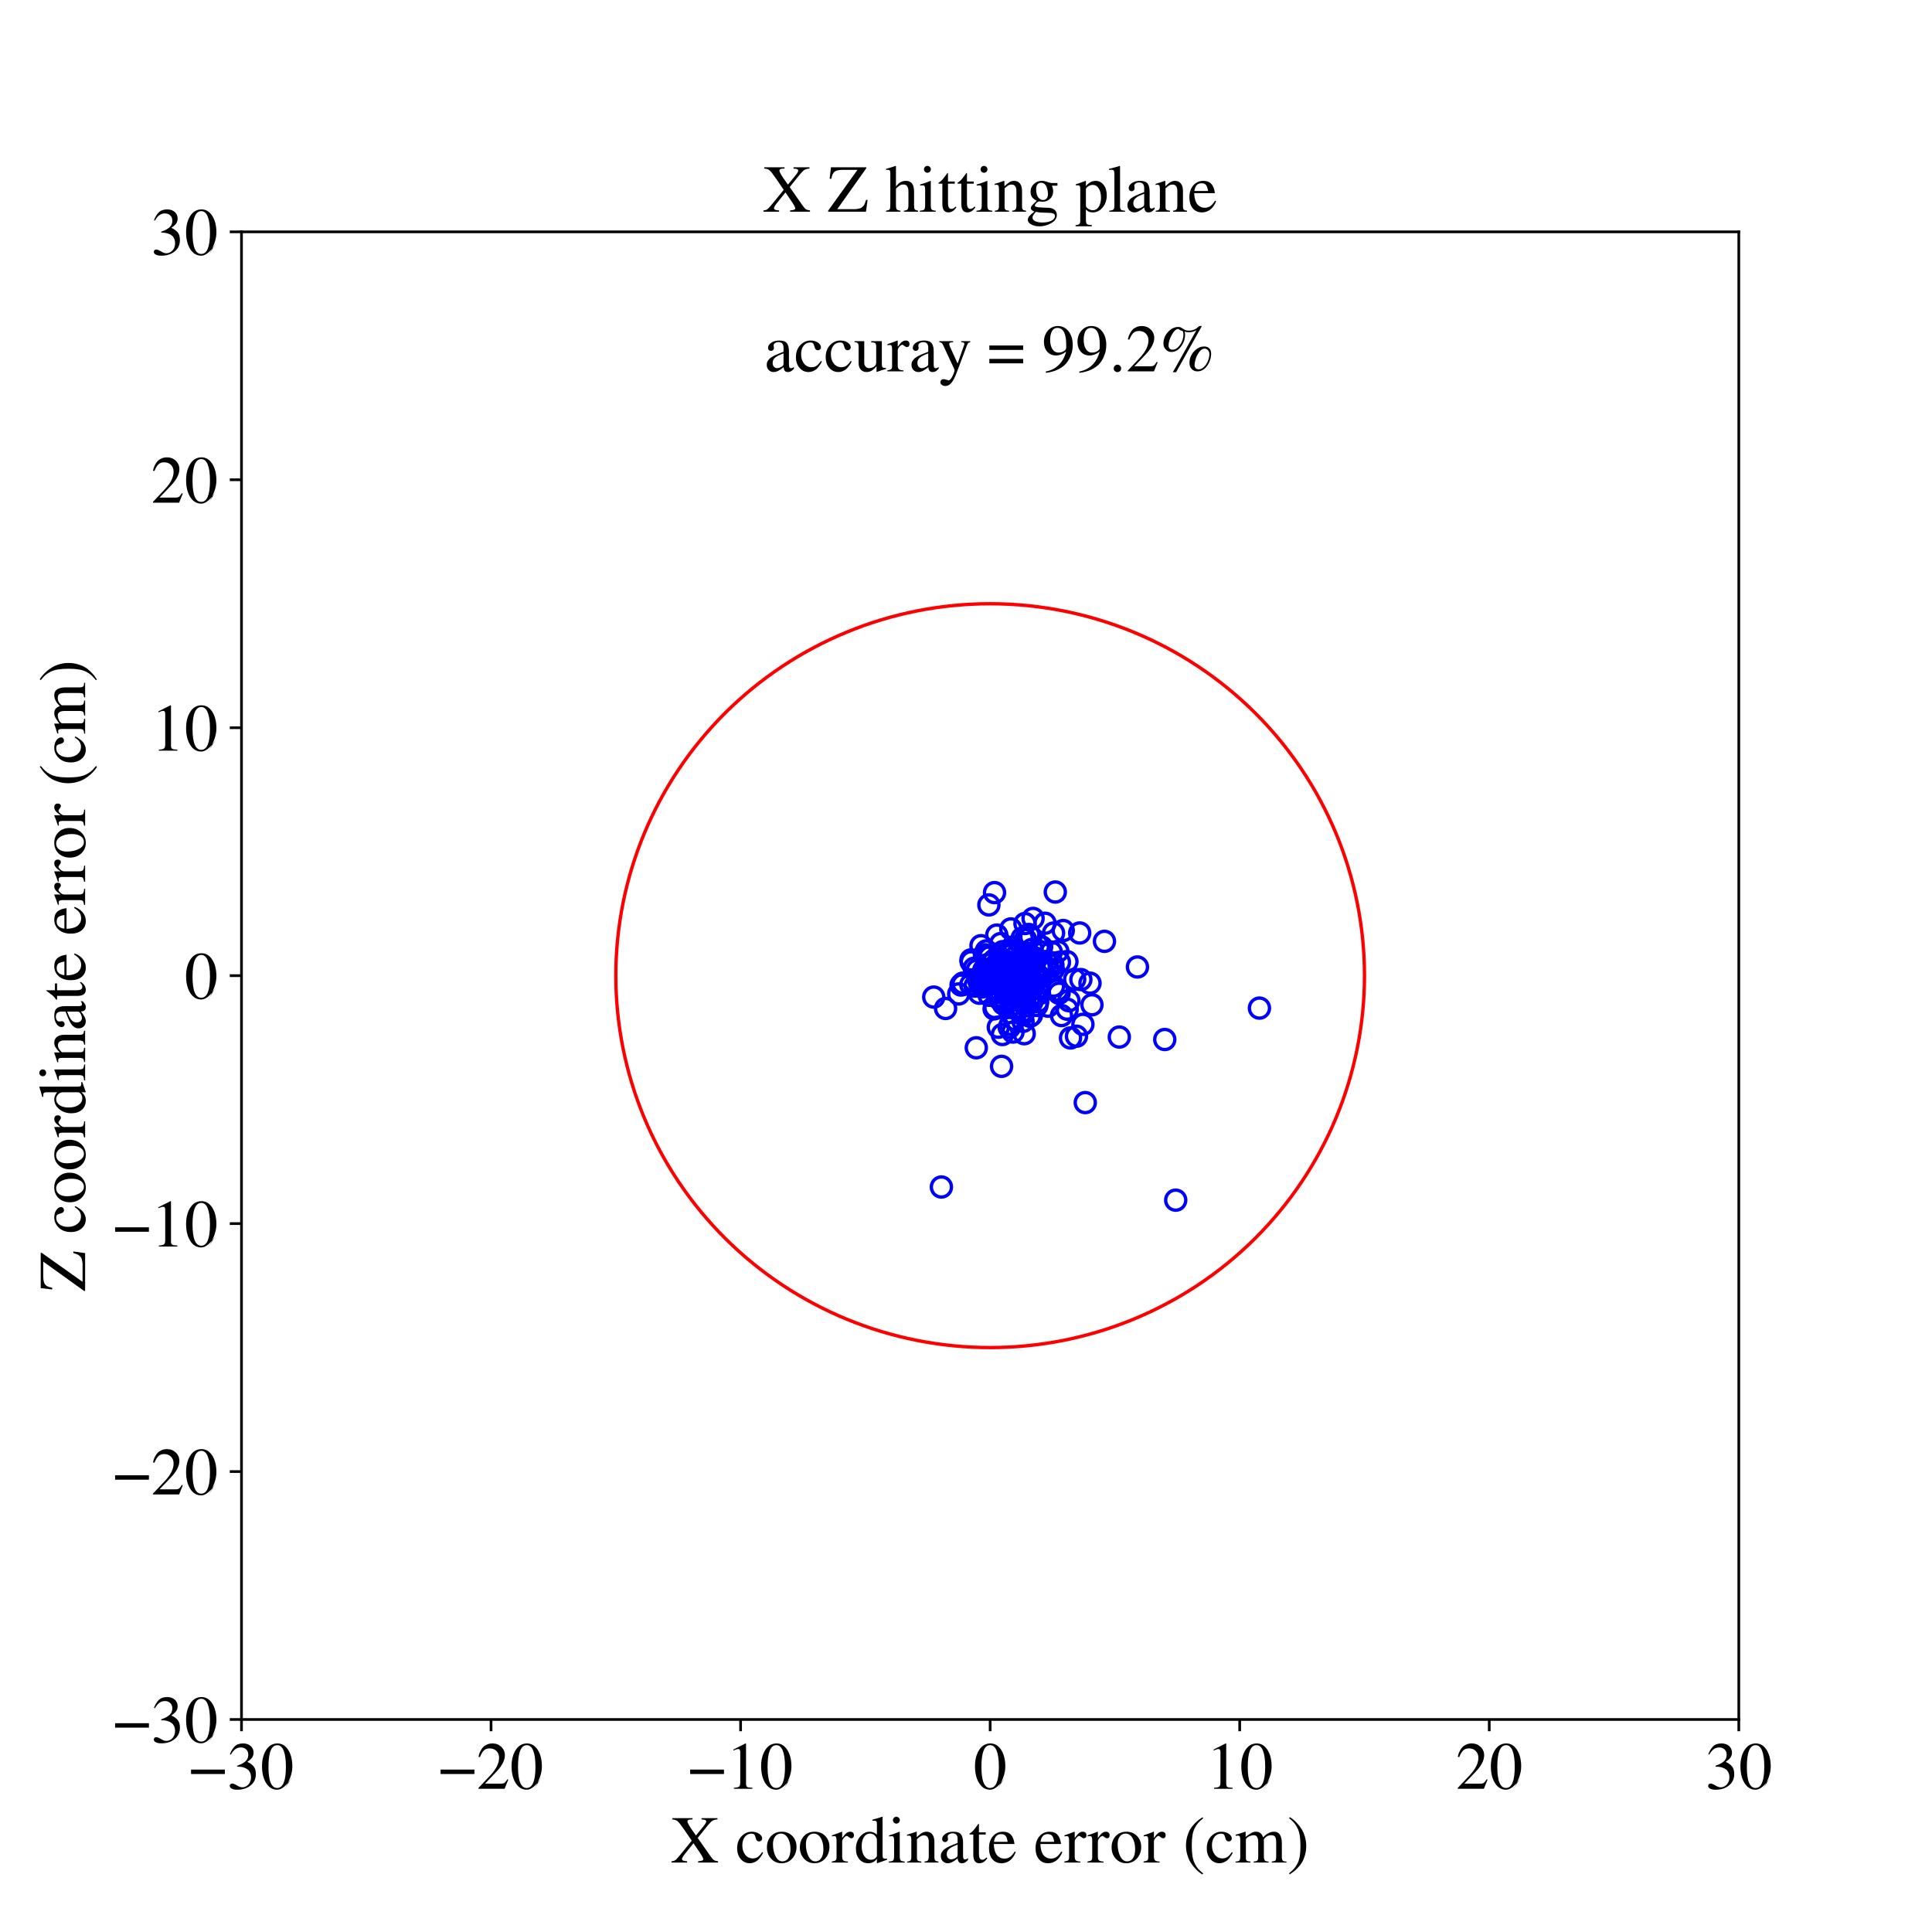 <?xml version="1.0" encoding="utf-8" standalone="no"?>
<!DOCTYPE svg PUBLIC "-//W3C//DTD SVG 1.1//EN"
  "http://www.w3.org/Graphics/SVG/1.1/DTD/svg11.dtd">
<!-- Created with matplotlib (https://matplotlib.org/) -->
<svg height="576pt" version="1.1" viewBox="0 0 576 576" width="576pt" xmlns="http://www.w3.org/2000/svg" xmlns:xlink="http://www.w3.org/1999/xlink">
 <defs>
  <style type="text/css">
*{stroke-linecap:butt;stroke-linejoin:round;}
  </style>
 </defs>
 <g id="figure_1">
  <g id="patch_1">
   <path d="M 0 576 
L 576 576 
L 576 0 
L 0 0 
z
" style="fill:#ffffff;"/>
  </g>
  <g id="axes_1">
   <g id="patch_2">
    <path d="M 72 512.64 
L 518.4 512.64 
L 518.4 69.12 
L 72 69.12 
z
" style="fill:#ffffff;"/>
   </g>
   <g id="PathCollection_1">
    <defs>
     <path d="M 0 3 
C 0.796 3 1.559 2.684 2.121 2.121 
C 2.684 1.559 3 0.796 3 0 
C 3 -0.796 2.684 -1.559 2.121 -2.121 
C 1.559 -2.684 0.796 -3 0 -3 
C -0.796 -3 -1.559 -2.684 -2.121 -2.121 
C -2.684 -1.559 -3 -0.796 -3 0 
C -3 0.796 -2.684 1.559 -2.121 2.121 
C -1.559 2.684 -0.796 3 0 3 
z
" id="C0_0_75b0359e02"/>
    </defs>
    <g clip-path="url(#p2bb357b41a)">
     <use style="fill:none;stroke:#0000ff;" x="293.634" xlink:href="#C0_0_75b0359e02" y="292.386"/>
    </g>
    <g clip-path="url(#p2bb357b41a)">
     <use style="fill:none;stroke:#0000ff;" x="281.913" xlink:href="#C0_0_75b0359e02" y="300.663"/>
    </g>
    <g clip-path="url(#p2bb357b41a)">
     <use style="fill:none;stroke:#0000ff;" x="304.609" xlink:href="#C0_0_75b0359e02" y="289.245"/>
    </g>
    <g clip-path="url(#p2bb357b41a)">
     <use style="fill:none;stroke:#0000ff;" x="308.261" xlink:href="#C0_0_75b0359e02" y="287.27"/>
    </g>
    <g clip-path="url(#p2bb357b41a)">
     <use style="fill:none;stroke:#0000ff;" x="301.038" xlink:href="#C0_0_75b0359e02" y="290.735"/>
    </g>
    <g clip-path="url(#p2bb357b41a)">
     <use style="fill:none;stroke:#0000ff;" x="309.146" xlink:href="#C0_0_75b0359e02" y="299.763"/>
    </g>
    <g clip-path="url(#p2bb357b41a)">
     <use style="fill:none;stroke:#0000ff;" x="301.276" xlink:href="#C0_0_75b0359e02" y="305.399"/>
    </g>
    <g clip-path="url(#p2bb357b41a)">
     <use style="fill:none;stroke:#0000ff;" x="311.963" xlink:href="#C0_0_75b0359e02" y="286.695"/>
    </g>
    <g clip-path="url(#p2bb357b41a)">
     <use style="fill:none;stroke:#0000ff;" x="297.174" xlink:href="#C0_0_75b0359e02" y="278.784"/>
    </g>
    <g clip-path="url(#p2bb357b41a)">
     <use style="fill:none;stroke:#0000ff;" x="308.031" xlink:href="#C0_0_75b0359e02" y="287.048"/>
    </g>
    <g clip-path="url(#p2bb357b41a)">
     <use style="fill:none;stroke:#0000ff;" x="299.293" xlink:href="#C0_0_75b0359e02" y="295.03"/>
    </g>
    <g clip-path="url(#p2bb357b41a)">
     <use style="fill:none;stroke:#0000ff;" x="298.092" xlink:href="#C0_0_75b0359e02" y="288.532"/>
    </g>
    <g clip-path="url(#p2bb357b41a)">
     <use style="fill:none;stroke:#0000ff;" x="298.658" xlink:href="#C0_0_75b0359e02" y="294.336"/>
    </g>
    <g clip-path="url(#p2bb357b41a)">
     <use style="fill:none;stroke:#0000ff;" x="280.666" xlink:href="#C0_0_75b0359e02" y="353.889"/>
    </g>
    <g clip-path="url(#p2bb357b41a)">
     <use style="fill:none;stroke:#0000ff;" x="301.986" xlink:href="#C0_0_75b0359e02" y="291.506"/>
    </g>
    <g clip-path="url(#p2bb357b41a)">
     <use style="fill:none;stroke:#0000ff;" x="287.071" xlink:href="#C0_0_75b0359e02" y="293.112"/>
    </g>
    <g clip-path="url(#p2bb357b41a)">
     <use style="fill:none;stroke:#0000ff;" x="306.86" xlink:href="#C0_0_75b0359e02" y="291.643"/>
    </g>
    <g clip-path="url(#p2bb357b41a)">
     <use style="fill:none;stroke:#0000ff;" x="314.024" xlink:href="#C0_0_75b0359e02" y="289.026"/>
    </g>
    <g clip-path="url(#p2bb357b41a)">
     <use style="fill:none;stroke:#0000ff;" x="295.886" xlink:href="#C0_0_75b0359e02" y="292.864"/>
    </g>
    <g clip-path="url(#p2bb357b41a)">
     <use style="fill:none;stroke:#0000ff;" x="295.612" xlink:href="#C0_0_75b0359e02" y="288.88"/>
    </g>
    <g clip-path="url(#p2bb357b41a)">
     <use style="fill:none;stroke:#0000ff;" x="304.697" xlink:href="#C0_0_75b0359e02" y="298.491"/>
    </g>
    <g clip-path="url(#p2bb357b41a)">
     <use style="fill:none;stroke:#0000ff;" x="301.508" xlink:href="#C0_0_75b0359e02" y="293.484"/>
    </g>
    <g clip-path="url(#p2bb357b41a)">
     <use style="fill:none;stroke:#0000ff;" x="322.86" xlink:href="#C0_0_75b0359e02" y="305.392"/>
    </g>
    <g clip-path="url(#p2bb357b41a)">
     <use style="fill:none;stroke:#0000ff;" x="304.154" xlink:href="#C0_0_75b0359e02" y="292.797"/>
    </g>
    <g clip-path="url(#p2bb357b41a)">
     <use style="fill:none;stroke:#0000ff;" x="304.5" xlink:href="#C0_0_75b0359e02" y="288.901"/>
    </g>
    <g clip-path="url(#p2bb357b41a)">
     <use style="fill:none;stroke:#0000ff;" x="295.087" xlink:href="#C0_0_75b0359e02" y="285.276"/>
    </g>
    <g clip-path="url(#p2bb357b41a)">
     <use style="fill:none;stroke:#0000ff;" x="305.662" xlink:href="#C0_0_75b0359e02" y="293.44"/>
    </g>
    <g clip-path="url(#p2bb357b41a)">
     <use style="fill:none;stroke:#0000ff;" x="306.271" xlink:href="#C0_0_75b0359e02" y="293.444"/>
    </g>
    <g clip-path="url(#p2bb357b41a)">
     <use style="fill:none;stroke:#0000ff;" x="307.674" xlink:href="#C0_0_75b0359e02" y="298.594"/>
    </g>
    <g clip-path="url(#p2bb357b41a)">
     <use style="fill:none;stroke:#0000ff;" x="293.508" xlink:href="#C0_0_75b0359e02" y="284.642"/>
    </g>
    <g clip-path="url(#p2bb357b41a)">
     <use style="fill:none;stroke:#0000ff;" x="301.486" xlink:href="#C0_0_75b0359e02" y="295.094"/>
    </g>
    <g clip-path="url(#p2bb357b41a)">
     <use style="fill:none;stroke:#0000ff;" x="301.366" xlink:href="#C0_0_75b0359e02" y="297.819"/>
    </g>
    <g clip-path="url(#p2bb357b41a)">
     <use style="fill:none;stroke:#0000ff;" x="299.354" xlink:href="#C0_0_75b0359e02" y="290.465"/>
    </g>
    <g clip-path="url(#p2bb357b41a)">
     <use style="fill:none;stroke:#0000ff;" x="301.334" xlink:href="#C0_0_75b0359e02" y="282.904"/>
    </g>
    <g clip-path="url(#p2bb357b41a)">
     <use style="fill:none;stroke:#0000ff;" x="302.099" xlink:href="#C0_0_75b0359e02" y="288.614"/>
    </g>
    <g clip-path="url(#p2bb357b41a)">
     <use style="fill:none;stroke:#0000ff;" x="307.102" xlink:href="#C0_0_75b0359e02" y="289.468"/>
    </g>
    <g clip-path="url(#p2bb357b41a)">
     <use style="fill:none;stroke:#0000ff;" x="306.433" xlink:href="#C0_0_75b0359e02" y="289.32"/>
    </g>
    <g clip-path="url(#p2bb357b41a)">
     <use style="fill:none;stroke:#0000ff;" x="299.516" xlink:href="#C0_0_75b0359e02" y="293.858"/>
    </g>
    <g clip-path="url(#p2bb357b41a)">
     <use style="fill:none;stroke:#0000ff;" x="303.55" xlink:href="#C0_0_75b0359e02" y="291.079"/>
    </g>
    <g clip-path="url(#p2bb357b41a)">
     <use style="fill:none;stroke:#0000ff;" x="323.561" xlink:href="#C0_0_75b0359e02" y="328.721"/>
    </g>
    <g clip-path="url(#p2bb357b41a)">
     <use style="fill:none;stroke:#0000ff;" x="294.91" xlink:href="#C0_0_75b0359e02" y="296.725"/>
    </g>
    <g clip-path="url(#p2bb357b41a)">
     <use style="fill:none;stroke:#0000ff;" x="285.832" xlink:href="#C0_0_75b0359e02" y="296.331"/>
    </g>
    <g clip-path="url(#p2bb357b41a)">
     <use style="fill:none;stroke:#0000ff;" x="299.232" xlink:href="#C0_0_75b0359e02" y="289.43"/>
    </g>
    <g clip-path="url(#p2bb357b41a)">
     <use style="fill:none;stroke:#0000ff;" x="315.241" xlink:href="#C0_0_75b0359e02" y="295.235"/>
    </g>
    <g clip-path="url(#p2bb357b41a)">
     <use style="fill:none;stroke:#0000ff;" x="303.325" xlink:href="#C0_0_75b0359e02" y="297.82"/>
    </g>
    <g clip-path="url(#p2bb357b41a)">
     <use style="fill:none;stroke:#0000ff;" x="302.009" xlink:href="#C0_0_75b0359e02" y="307.694"/>
    </g>
    <g clip-path="url(#p2bb357b41a)">
     <use style="fill:none;stroke:#0000ff;" x="302.387" xlink:href="#C0_0_75b0359e02" y="292.314"/>
    </g>
    <g clip-path="url(#p2bb357b41a)">
     <use style="fill:none;stroke:#0000ff;" x="308.775" xlink:href="#C0_0_75b0359e02" y="285.683"/>
    </g>
    <g clip-path="url(#p2bb357b41a)">
     <use style="fill:none;stroke:#0000ff;" x="316.987" xlink:href="#C0_0_75b0359e02" y="277.423"/>
    </g>
    <g clip-path="url(#p2bb357b41a)">
     <use style="fill:none;stroke:#0000ff;" x="303.041" xlink:href="#C0_0_75b0359e02" y="290.741"/>
    </g>
    <g clip-path="url(#p2bb357b41a)">
     <use style="fill:none;stroke:#0000ff;" x="302.709" xlink:href="#C0_0_75b0359e02" y="294.197"/>
    </g>
    <g clip-path="url(#p2bb357b41a)">
     <use style="fill:none;stroke:#0000ff;" x="318.09" xlink:href="#C0_0_75b0359e02" y="286.697"/>
    </g>
    <g clip-path="url(#p2bb357b41a)">
     <use style="fill:none;stroke:#0000ff;" x="292.812" xlink:href="#C0_0_75b0359e02" y="294.258"/>
    </g>
    <g clip-path="url(#p2bb357b41a)">
     <use style="fill:none;stroke:#0000ff;" x="304.84" xlink:href="#C0_0_75b0359e02" y="289.549"/>
    </g>
    <g clip-path="url(#p2bb357b41a)">
     <use style="fill:none;stroke:#0000ff;" x="294.82" xlink:href="#C0_0_75b0359e02" y="269.791"/>
    </g>
    <g clip-path="url(#p2bb357b41a)">
     <use style="fill:none;stroke:#0000ff;" x="303.541" xlink:href="#C0_0_75b0359e02" y="297.442"/>
    </g>
    <g clip-path="url(#p2bb357b41a)">
     <use style="fill:none;stroke:#0000ff;" x="298.492" xlink:href="#C0_0_75b0359e02" y="297.458"/>
    </g>
    <g clip-path="url(#p2bb357b41a)">
     <use style="fill:none;stroke:#0000ff;" x="306.292" xlink:href="#C0_0_75b0359e02" y="293.587"/>
    </g>
    <g clip-path="url(#p2bb357b41a)">
     <use style="fill:none;stroke:#0000ff;" x="302.833" xlink:href="#C0_0_75b0359e02" y="289.405"/>
    </g>
    <g clip-path="url(#p2bb357b41a)">
     <use style="fill:none;stroke:#0000ff;" x="307.996" xlink:href="#C0_0_75b0359e02" y="273.81"/>
    </g>
    <g clip-path="url(#p2bb357b41a)">
     <use style="fill:none;stroke:#0000ff;" x="301.559" xlink:href="#C0_0_75b0359e02" y="295.697"/>
    </g>
    <g clip-path="url(#p2bb357b41a)">
     <use style="fill:none;stroke:#0000ff;" x="296.38" xlink:href="#C0_0_75b0359e02" y="300.788"/>
    </g>
    <g clip-path="url(#p2bb357b41a)">
     <use style="fill:none;stroke:#0000ff;" x="292.472" xlink:href="#C0_0_75b0359e02" y="281.948"/>
    </g>
    <g clip-path="url(#p2bb357b41a)">
     <use style="fill:none;stroke:#0000ff;" x="294.225" xlink:href="#C0_0_75b0359e02" y="289.467"/>
    </g>
    <g clip-path="url(#p2bb357b41a)">
     <use style="fill:none;stroke:#0000ff;" x="307.347" xlink:href="#C0_0_75b0359e02" y="285.01"/>
    </g>
    <g clip-path="url(#p2bb357b41a)">
     <use style="fill:none;stroke:#0000ff;" x="293.237" xlink:href="#C0_0_75b0359e02" y="290.817"/>
    </g>
    <g clip-path="url(#p2bb357b41a)">
     <use style="fill:none;stroke:#0000ff;" x="305.211" xlink:href="#C0_0_75b0359e02" y="292.635"/>
    </g>
    <g clip-path="url(#p2bb357b41a)">
     <use style="fill:none;stroke:#0000ff;" x="307.026" xlink:href="#C0_0_75b0359e02" y="285.565"/>
    </g>
    <g clip-path="url(#p2bb357b41a)">
     <use style="fill:none;stroke:#0000ff;" x="294.504" xlink:href="#C0_0_75b0359e02" y="290.211"/>
    </g>
    <g clip-path="url(#p2bb357b41a)">
     <use style="fill:none;stroke:#0000ff;" x="322.243" xlink:href="#C0_0_75b0359e02" y="292.046"/>
    </g>
    <g clip-path="url(#p2bb357b41a)">
     <use style="fill:none;stroke:#0000ff;" x="305.178" xlink:href="#C0_0_75b0359e02" y="284.479"/>
    </g>
    <g clip-path="url(#p2bb357b41a)">
     <use style="fill:none;stroke:#0000ff;" x="318.675" xlink:href="#C0_0_75b0359e02" y="298.337"/>
    </g>
    <g clip-path="url(#p2bb357b41a)">
     <use style="fill:none;stroke:#0000ff;" x="302.094" xlink:href="#C0_0_75b0359e02" y="283.599"/>
    </g>
    <g clip-path="url(#p2bb357b41a)">
     <use style="fill:none;stroke:#0000ff;" x="296.822" xlink:href="#C0_0_75b0359e02" y="289.723"/>
    </g>
    <g clip-path="url(#p2bb357b41a)">
     <use style="fill:none;stroke:#0000ff;" x="307.468" xlink:href="#C0_0_75b0359e02" y="298.203"/>
    </g>
    <g clip-path="url(#p2bb357b41a)">
     <use style="fill:none;stroke:#0000ff;" x="296.506" xlink:href="#C0_0_75b0359e02" y="291.519"/>
    </g>
    <g clip-path="url(#p2bb357b41a)">
     <use style="fill:none;stroke:#0000ff;" x="293.306" xlink:href="#C0_0_75b0359e02" y="289.298"/>
    </g>
    <g clip-path="url(#p2bb357b41a)">
     <use style="fill:none;stroke:#0000ff;" x="297.84" xlink:href="#C0_0_75b0359e02" y="295.848"/>
    </g>
    <g clip-path="url(#p2bb357b41a)">
     <use style="fill:none;stroke:#0000ff;" x="304.776" xlink:href="#C0_0_75b0359e02" y="287.95"/>
    </g>
    <g clip-path="url(#p2bb357b41a)">
     <use style="fill:none;stroke:#0000ff;" x="308.753" xlink:href="#C0_0_75b0359e02" y="291.102"/>
    </g>
    <g clip-path="url(#p2bb357b41a)">
     <use style="fill:none;stroke:#0000ff;" x="291.661" xlink:href="#C0_0_75b0359e02" y="291.748"/>
    </g>
    <g clip-path="url(#p2bb357b41a)">
     <use style="fill:none;stroke:#0000ff;" x="302.792" xlink:href="#C0_0_75b0359e02" y="290.523"/>
    </g>
    <g clip-path="url(#p2bb357b41a)">
     <use style="fill:none;stroke:#0000ff;" x="313.428" xlink:href="#C0_0_75b0359e02" y="283.835"/>
    </g>
    <g clip-path="url(#p2bb357b41a)">
     <use style="fill:none;stroke:#0000ff;" x="302.492" xlink:href="#C0_0_75b0359e02" y="294.264"/>
    </g>
    <g clip-path="url(#p2bb357b41a)">
     <use style="fill:none;stroke:#0000ff;" x="291.07" xlink:href="#C0_0_75b0359e02" y="312.382"/>
    </g>
    <g clip-path="url(#p2bb357b41a)">
     <use style="fill:none;stroke:#0000ff;" x="304.568" xlink:href="#C0_0_75b0359e02" y="301.715"/>
    </g>
    <g clip-path="url(#p2bb357b41a)">
     <use style="fill:none;stroke:#0000ff;" x="347.257" xlink:href="#C0_0_75b0359e02" y="309.913"/>
    </g>
    <g clip-path="url(#p2bb357b41a)">
     <use style="fill:none;stroke:#0000ff;" x="296.507" xlink:href="#C0_0_75b0359e02" y="266.121"/>
    </g>
    <g clip-path="url(#p2bb357b41a)">
     <use style="fill:none;stroke:#0000ff;" x="305.355" xlink:href="#C0_0_75b0359e02" y="308.189"/>
    </g>
    <g clip-path="url(#p2bb357b41a)">
     <use style="fill:none;stroke:#0000ff;" x="312.461" xlink:href="#C0_0_75b0359e02" y="289.665"/>
    </g>
    <g clip-path="url(#p2bb357b41a)">
     <use style="fill:none;stroke:#0000ff;" x="300.234" xlink:href="#C0_0_75b0359e02" y="292.869"/>
    </g>
    <g clip-path="url(#p2bb357b41a)">
     <use style="fill:none;stroke:#0000ff;" x="300.241" xlink:href="#C0_0_75b0359e02" y="286.778"/>
    </g>
    <g clip-path="url(#p2bb357b41a)">
     <use style="fill:none;stroke:#0000ff;" x="306.698" xlink:href="#C0_0_75b0359e02" y="278.604"/>
    </g>
    <g clip-path="url(#p2bb357b41a)">
     <use style="fill:none;stroke:#0000ff;" x="299.704" xlink:href="#C0_0_75b0359e02" y="295.121"/>
    </g>
    <g clip-path="url(#p2bb357b41a)">
     <use style="fill:none;stroke:#0000ff;" x="294.015" xlink:href="#C0_0_75b0359e02" y="285.252"/>
    </g>
    <g clip-path="url(#p2bb357b41a)">
     <use style="fill:none;stroke:#0000ff;" x="300.957" xlink:href="#C0_0_75b0359e02" y="283.382"/>
    </g>
    <g clip-path="url(#p2bb357b41a)">
     <use style="fill:none;stroke:#0000ff;" x="316.472" xlink:href="#C0_0_75b0359e02" y="302.778"/>
    </g>
    <g clip-path="url(#p2bb357b41a)">
     <use style="fill:none;stroke:#0000ff;" x="309.433" xlink:href="#C0_0_75b0359e02" y="290.741"/>
    </g>
    <g clip-path="url(#p2bb357b41a)">
     <use style="fill:none;stroke:#0000ff;" x="325.547" xlink:href="#C0_0_75b0359e02" y="299.561"/>
    </g>
    <g clip-path="url(#p2bb357b41a)">
     <use style="fill:none;stroke:#0000ff;" x="309.907" xlink:href="#C0_0_75b0359e02" y="296.187"/>
    </g>
    <g clip-path="url(#p2bb357b41a)">
     <use style="fill:none;stroke:#0000ff;" x="300.908" xlink:href="#C0_0_75b0359e02" y="306.332"/>
    </g>
    <g clip-path="url(#p2bb357b41a)">
     <use style="fill:none;stroke:#0000ff;" x="304.965" xlink:href="#C0_0_75b0359e02" y="295.767"/>
    </g>
    <g clip-path="url(#p2bb357b41a)">
     <use style="fill:none;stroke:#0000ff;" x="289.445" xlink:href="#C0_0_75b0359e02" y="293.571"/>
    </g>
    <g clip-path="url(#p2bb357b41a)">
     <use style="fill:none;stroke:#0000ff;" x="296.417" xlink:href="#C0_0_75b0359e02" y="286.269"/>
    </g>
    <g clip-path="url(#p2bb357b41a)">
     <use style="fill:none;stroke:#0000ff;" x="315.856" xlink:href="#C0_0_75b0359e02" y="286.891"/>
    </g>
    <g clip-path="url(#p2bb357b41a)">
     <use style="fill:none;stroke:#0000ff;" x="298.943" xlink:href="#C0_0_75b0359e02" y="283.733"/>
    </g>
    <g clip-path="url(#p2bb357b41a)">
     <use style="fill:none;stroke:#0000ff;" x="315.742" xlink:href="#C0_0_75b0359e02" y="296.128"/>
    </g>
    <g clip-path="url(#p2bb357b41a)">
     <use style="fill:none;stroke:#0000ff;" x="311.563" xlink:href="#C0_0_75b0359e02" y="275.247"/>
    </g>
    <g clip-path="url(#p2bb357b41a)">
     <use style="fill:none;stroke:#0000ff;" x="339.113" xlink:href="#C0_0_75b0359e02" y="288.292"/>
    </g>
    <g clip-path="url(#p2bb357b41a)">
     <use style="fill:none;stroke:#0000ff;" x="303.492" xlink:href="#C0_0_75b0359e02" y="291.087"/>
    </g>
    <g clip-path="url(#p2bb357b41a)">
     <use style="fill:none;stroke:#0000ff;" x="295.424" xlink:href="#C0_0_75b0359e02" y="290.483"/>
    </g>
    <g clip-path="url(#p2bb357b41a)">
     <use style="fill:none;stroke:#0000ff;" x="294.804" xlink:href="#C0_0_75b0359e02" y="290.942"/>
    </g>
    <g clip-path="url(#p2bb357b41a)">
     <use style="fill:none;stroke:#0000ff;" x="303.683" xlink:href="#C0_0_75b0359e02" y="297.046"/>
    </g>
    <g clip-path="url(#p2bb357b41a)">
     <use style="fill:none;stroke:#0000ff;" x="305.73" xlink:href="#C0_0_75b0359e02" y="280.07"/>
    </g>
    <g clip-path="url(#p2bb357b41a)">
     <use style="fill:none;stroke:#0000ff;" x="301.235" xlink:href="#C0_0_75b0359e02" y="292.758"/>
    </g>
    <g clip-path="url(#p2bb357b41a)">
     <use style="fill:none;stroke:#0000ff;" x="350.523" xlink:href="#C0_0_75b0359e02" y="357.806"/>
    </g>
    <g clip-path="url(#p2bb357b41a)">
     <use style="fill:none;stroke:#0000ff;" x="291.846" xlink:href="#C0_0_75b0359e02" y="292.361"/>
    </g>
    <g clip-path="url(#p2bb357b41a)">
     <use style="fill:none;stroke:#0000ff;" x="291.347" xlink:href="#C0_0_75b0359e02" y="289.242"/>
    </g>
    <g clip-path="url(#p2bb357b41a)">
     <use style="fill:none;stroke:#0000ff;" x="308.395" xlink:href="#C0_0_75b0359e02" y="293.165"/>
    </g>
    <g clip-path="url(#p2bb357b41a)">
     <use style="fill:none;stroke:#0000ff;" x="300.289" xlink:href="#C0_0_75b0359e02" y="290.159"/>
    </g>
    <g clip-path="url(#p2bb357b41a)">
     <use style="fill:none;stroke:#0000ff;" x="302.253" xlink:href="#C0_0_75b0359e02" y="287.302"/>
    </g>
    <g clip-path="url(#p2bb357b41a)">
     <use style="fill:none;stroke:#0000ff;" x="320.393" xlink:href="#C0_0_75b0359e02" y="291.989"/>
    </g>
    <g clip-path="url(#p2bb357b41a)">
     <use style="fill:none;stroke:#0000ff;" x="308.774" xlink:href="#C0_0_75b0359e02" y="290.728"/>
    </g>
    <g clip-path="url(#p2bb357b41a)">
     <use style="fill:none;stroke:#0000ff;" x="298.215" xlink:href="#C0_0_75b0359e02" y="286.295"/>
    </g>
    <g clip-path="url(#p2bb357b41a)">
     <use style="fill:none;stroke:#0000ff;" x="298.012" xlink:href="#C0_0_75b0359e02" y="291.485"/>
    </g>
    <g clip-path="url(#p2bb357b41a)">
     <use style="fill:none;stroke:#0000ff;" x="310.652" xlink:href="#C0_0_75b0359e02" y="287.713"/>
    </g>
    <g clip-path="url(#p2bb357b41a)">
     <use style="fill:none;stroke:#0000ff;" x="302.469" xlink:href="#C0_0_75b0359e02" y="303.925"/>
    </g>
    <g clip-path="url(#p2bb357b41a)">
     <use style="fill:none;stroke:#0000ff;" x="313.443" xlink:href="#C0_0_75b0359e02" y="287.006"/>
    </g>
    <g clip-path="url(#p2bb357b41a)">
     <use style="fill:none;stroke:#0000ff;" x="301.371" xlink:href="#C0_0_75b0359e02" y="276.943"/>
    </g>
    <g clip-path="url(#p2bb357b41a)">
     <use style="fill:none;stroke:#0000ff;" x="294.083" xlink:href="#C0_0_75b0359e02" y="283.488"/>
    </g>
    <g clip-path="url(#p2bb357b41a)">
     <use style="fill:none;stroke:#0000ff;" x="315.376" xlink:href="#C0_0_75b0359e02" y="283.643"/>
    </g>
    <g clip-path="url(#p2bb357b41a)">
     <use style="fill:none;stroke:#0000ff;" x="314.104" xlink:href="#C0_0_75b0359e02" y="278.181"/>
    </g>
    <g clip-path="url(#p2bb357b41a)">
     <use style="fill:none;stroke:#0000ff;" x="289.595" xlink:href="#C0_0_75b0359e02" y="286.726"/>
    </g>
    <g clip-path="url(#p2bb357b41a)">
     <use style="fill:none;stroke:#0000ff;" x="291.988" xlink:href="#C0_0_75b0359e02" y="296.119"/>
    </g>
    <g clip-path="url(#p2bb357b41a)">
     <use style="fill:none;stroke:#0000ff;" x="303.24" xlink:href="#C0_0_75b0359e02" y="300.472"/>
    </g>
    <g clip-path="url(#p2bb357b41a)">
     <use style="fill:none;stroke:#0000ff;" x="306.244" xlink:href="#C0_0_75b0359e02" y="290.776"/>
    </g>
    <g clip-path="url(#p2bb357b41a)">
     <use style="fill:none;stroke:#0000ff;" x="305.585" xlink:href="#C0_0_75b0359e02" y="275.336"/>
    </g>
    <g clip-path="url(#p2bb357b41a)">
     <use style="fill:none;stroke:#0000ff;" x="300.023" xlink:href="#C0_0_75b0359e02" y="289.719"/>
    </g>
    <g clip-path="url(#p2bb357b41a)">
     <use style="fill:none;stroke:#0000ff;" x="294.572" xlink:href="#C0_0_75b0359e02" y="291.339"/>
    </g>
    <g clip-path="url(#p2bb357b41a)">
     <use style="fill:none;stroke:#0000ff;" x="297.46" xlink:href="#C0_0_75b0359e02" y="288.529"/>
    </g>
    <g clip-path="url(#p2bb357b41a)">
     <use style="fill:none;stroke:#0000ff;" x="297.349" xlink:href="#C0_0_75b0359e02" y="287.173"/>
    </g>
    <g clip-path="url(#p2bb357b41a)">
     <use style="fill:none;stroke:#0000ff;" x="297.634" xlink:href="#C0_0_75b0359e02" y="297.534"/>
    </g>
    <g clip-path="url(#p2bb357b41a)">
     <use style="fill:none;stroke:#0000ff;" x="303.848" xlink:href="#C0_0_75b0359e02" y="287.253"/>
    </g>
    <g clip-path="url(#p2bb357b41a)">
     <use style="fill:none;stroke:#0000ff;" x="300.803" xlink:href="#C0_0_75b0359e02" y="291.057"/>
    </g>
    <g clip-path="url(#p2bb357b41a)">
     <use style="fill:none;stroke:#0000ff;" x="303.82" xlink:href="#C0_0_75b0359e02" y="298.165"/>
    </g>
    <g clip-path="url(#p2bb357b41a)">
     <use style="fill:none;stroke:#0000ff;" x="304.751" xlink:href="#C0_0_75b0359e02" y="279.701"/>
    </g>
    <g clip-path="url(#p2bb357b41a)">
     <use style="fill:none;stroke:#0000ff;" x="301.635" xlink:href="#C0_0_75b0359e02" y="299.602"/>
    </g>
    <g clip-path="url(#p2bb357b41a)">
     <use style="fill:none;stroke:#0000ff;" x="293.547" xlink:href="#C0_0_75b0359e02" y="288.985"/>
    </g>
    <g clip-path="url(#p2bb357b41a)">
     <use style="fill:none;stroke:#0000ff;" x="299.594" xlink:href="#C0_0_75b0359e02" y="292.683"/>
    </g>
    <g clip-path="url(#p2bb357b41a)">
     <use style="fill:none;stroke:#0000ff;" x="306.687" xlink:href="#C0_0_75b0359e02" y="295.569"/>
    </g>
    <g clip-path="url(#p2bb357b41a)">
     <use style="fill:none;stroke:#0000ff;" x="299.266" xlink:href="#C0_0_75b0359e02" y="288.171"/>
    </g>
    <g clip-path="url(#p2bb357b41a)">
     <use style="fill:none;stroke:#0000ff;" x="333.71" xlink:href="#C0_0_75b0359e02" y="309.182"/>
    </g>
    <g clip-path="url(#p2bb357b41a)">
     <use style="fill:none;stroke:#0000ff;" x="287.07" xlink:href="#C0_0_75b0359e02" y="293.503"/>
    </g>
    <g clip-path="url(#p2bb357b41a)">
     <use style="fill:none;stroke:#0000ff;" x="304.58" xlink:href="#C0_0_75b0359e02" y="298.223"/>
    </g>
    <g clip-path="url(#p2bb357b41a)">
     <use style="fill:none;stroke:#0000ff;" x="306.753" xlink:href="#C0_0_75b0359e02" y="298.137"/>
    </g>
    <g clip-path="url(#p2bb357b41a)">
     <use style="fill:none;stroke:#0000ff;" x="301.9" xlink:href="#C0_0_75b0359e02" y="291.442"/>
    </g>
    <g clip-path="url(#p2bb357b41a)">
     <use style="fill:none;stroke:#0000ff;" x="309.349" xlink:href="#C0_0_75b0359e02" y="294.777"/>
    </g>
    <g clip-path="url(#p2bb357b41a)">
     <use style="fill:none;stroke:#0000ff;" x="309.808" xlink:href="#C0_0_75b0359e02" y="288.302"/>
    </g>
    <g clip-path="url(#p2bb357b41a)">
     <use style="fill:none;stroke:#0000ff;" x="308.574" xlink:href="#C0_0_75b0359e02" y="291.475"/>
    </g>
    <g clip-path="url(#p2bb357b41a)">
     <use style="fill:none;stroke:#0000ff;" x="307.515" xlink:href="#C0_0_75b0359e02" y="302.646"/>
    </g>
    <g clip-path="url(#p2bb357b41a)">
     <use style="fill:none;stroke:#0000ff;" x="297.376" xlink:href="#C0_0_75b0359e02" y="292.526"/>
    </g>
    <g clip-path="url(#p2bb357b41a)">
     <use style="fill:none;stroke:#0000ff;" x="306.853" xlink:href="#C0_0_75b0359e02" y="298.455"/>
    </g>
    <g clip-path="url(#p2bb357b41a)">
     <use style="fill:none;stroke:#0000ff;" x="297.895" xlink:href="#C0_0_75b0359e02" y="292.28"/>
    </g>
    <g clip-path="url(#p2bb357b41a)">
     <use style="fill:none;stroke:#0000ff;" x="296.87" xlink:href="#C0_0_75b0359e02" y="291.87"/>
    </g>
    <g clip-path="url(#p2bb357b41a)">
     <use style="fill:none;stroke:#0000ff;" x="293.835" xlink:href="#C0_0_75b0359e02" y="290.857"/>
    </g>
    <g clip-path="url(#p2bb357b41a)">
     <use style="fill:none;stroke:#0000ff;" x="290.711" xlink:href="#C0_0_75b0359e02" y="293.984"/>
    </g>
    <g clip-path="url(#p2bb357b41a)">
     <use style="fill:none;stroke:#0000ff;" x="305.312" xlink:href="#C0_0_75b0359e02" y="294.111"/>
    </g>
    <g clip-path="url(#p2bb357b41a)">
     <use style="fill:none;stroke:#0000ff;" x="305.505" xlink:href="#C0_0_75b0359e02" y="293.983"/>
    </g>
    <g clip-path="url(#p2bb357b41a)">
     <use style="fill:none;stroke:#0000ff;" x="299.092" xlink:href="#C0_0_75b0359e02" y="286.146"/>
    </g>
    <g clip-path="url(#p2bb357b41a)">
     <use style="fill:none;stroke:#0000ff;" x="307.68" xlink:href="#C0_0_75b0359e02" y="283.051"/>
    </g>
    <g clip-path="url(#p2bb357b41a)">
     <use style="fill:none;stroke:#0000ff;" x="289.5" xlink:href="#C0_0_75b0359e02" y="286.172"/>
    </g>
    <g clip-path="url(#p2bb357b41a)">
     <use style="fill:none;stroke:#0000ff;" x="312.203" xlink:href="#C0_0_75b0359e02" y="286.684"/>
    </g>
    <g clip-path="url(#p2bb357b41a)">
     <use style="fill:none;stroke:#0000ff;" x="298.351" xlink:href="#C0_0_75b0359e02" y="285.761"/>
    </g>
    <g clip-path="url(#p2bb357b41a)">
     <use style="fill:none;stroke:#0000ff;" x="310.005" xlink:href="#C0_0_75b0359e02" y="283.678"/>
    </g>
    <g clip-path="url(#p2bb357b41a)">
     <use style="fill:none;stroke:#0000ff;" x="375.485" xlink:href="#C0_0_75b0359e02" y="300.55"/>
    </g>
    <g clip-path="url(#p2bb357b41a)">
     <use style="fill:none;stroke:#0000ff;" x="297.411" xlink:href="#C0_0_75b0359e02" y="291.635"/>
    </g>
    <g clip-path="url(#p2bb357b41a)">
     <use style="fill:none;stroke:#0000ff;" x="286.531" xlink:href="#C0_0_75b0359e02" y="293.678"/>
    </g>
    <g clip-path="url(#p2bb357b41a)">
     <use style="fill:none;stroke:#0000ff;" x="329.281" xlink:href="#C0_0_75b0359e02" y="280.645"/>
    </g>
    <g clip-path="url(#p2bb357b41a)">
     <use style="fill:none;stroke:#0000ff;" x="307.313" xlink:href="#C0_0_75b0359e02" y="288.497"/>
    </g>
    <g clip-path="url(#p2bb357b41a)">
     <use style="fill:none;stroke:#0000ff;" x="304.231" xlink:href="#C0_0_75b0359e02" y="289.895"/>
    </g>
    <g clip-path="url(#p2bb357b41a)">
     <use style="fill:none;stroke:#0000ff;" x="305.974" xlink:href="#C0_0_75b0359e02" y="284.976"/>
    </g>
    <g clip-path="url(#p2bb357b41a)">
     <use style="fill:none;stroke:#0000ff;" x="303.489" xlink:href="#C0_0_75b0359e02" y="291.854"/>
    </g>
    <g clip-path="url(#p2bb357b41a)">
     <use style="fill:none;stroke:#0000ff;" x="307.075" xlink:href="#C0_0_75b0359e02" y="302.979"/>
    </g>
    <g clip-path="url(#p2bb357b41a)">
     <use style="fill:none;stroke:#0000ff;" x="301.333" xlink:href="#C0_0_75b0359e02" y="288.182"/>
    </g>
    <g clip-path="url(#p2bb357b41a)">
     <use style="fill:none;stroke:#0000ff;" x="303.316" xlink:href="#C0_0_75b0359e02" y="289.9"/>
    </g>
    <g clip-path="url(#p2bb357b41a)">
     <use style="fill:none;stroke:#0000ff;" x="300.178" xlink:href="#C0_0_75b0359e02" y="290.82"/>
    </g>
    <g clip-path="url(#p2bb357b41a)">
     <use style="fill:none;stroke:#0000ff;" x="305.773" xlink:href="#C0_0_75b0359e02" y="299.907"/>
    </g>
    <g clip-path="url(#p2bb357b41a)">
     <use style="fill:none;stroke:#0000ff;" x="306.399" xlink:href="#C0_0_75b0359e02" y="285.754"/>
    </g>
    <g clip-path="url(#p2bb357b41a)">
     <use style="fill:none;stroke:#0000ff;" x="298.122" xlink:href="#C0_0_75b0359e02" y="290.464"/>
    </g>
    <g clip-path="url(#p2bb357b41a)">
     <use style="fill:none;stroke:#0000ff;" x="290.451" xlink:href="#C0_0_75b0359e02" y="288.657"/>
    </g>
    <g clip-path="url(#p2bb357b41a)">
     <use style="fill:none;stroke:#0000ff;" x="300.329" xlink:href="#C0_0_75b0359e02" y="291.362"/>
    </g>
    <g clip-path="url(#p2bb357b41a)">
     <use style="fill:none;stroke:#0000ff;" x="302.192" xlink:href="#C0_0_75b0359e02" y="288.006"/>
    </g>
    <g clip-path="url(#p2bb357b41a)">
     <use style="fill:none;stroke:#0000ff;" x="299.216" xlink:href="#C0_0_75b0359e02" y="287.654"/>
    </g>
    <g clip-path="url(#p2bb357b41a)">
     <use style="fill:none;stroke:#0000ff;" x="305.988" xlink:href="#C0_0_75b0359e02" y="284.172"/>
    </g>
    <g clip-path="url(#p2bb357b41a)">
     <use style="fill:none;stroke:#0000ff;" x="320.939" xlink:href="#C0_0_75b0359e02" y="308.93"/>
    </g>
    <g clip-path="url(#p2bb357b41a)">
     <use style="fill:none;stroke:#0000ff;" x="319.157" xlink:href="#C0_0_75b0359e02" y="309.457"/>
    </g>
    <g clip-path="url(#p2bb357b41a)">
     <use style="fill:none;stroke:#0000ff;" x="295.547" xlink:href="#C0_0_75b0359e02" y="287.292"/>
    </g>
    <g clip-path="url(#p2bb357b41a)">
     <use style="fill:none;stroke:#0000ff;" x="309.368" xlink:href="#C0_0_75b0359e02" y="298.665"/>
    </g>
    <g clip-path="url(#p2bb357b41a)">
     <use style="fill:none;stroke:#0000ff;" x="310.54" xlink:href="#C0_0_75b0359e02" y="282.308"/>
    </g>
    <g clip-path="url(#p2bb357b41a)">
     <use style="fill:none;stroke:#0000ff;" x="314.079" xlink:href="#C0_0_75b0359e02" y="294.01"/>
    </g>
    <g clip-path="url(#p2bb357b41a)">
     <use style="fill:none;stroke:#0000ff;" x="301.562" xlink:href="#C0_0_75b0359e02" y="284.659"/>
    </g>
    <g clip-path="url(#p2bb357b41a)">
     <use style="fill:none;stroke:#0000ff;" x="303.996" xlink:href="#C0_0_75b0359e02" y="286.045"/>
    </g>
    <g clip-path="url(#p2bb357b41a)">
     <use style="fill:none;stroke:#0000ff;" x="297.751" xlink:href="#C0_0_75b0359e02" y="289.813"/>
    </g>
    <g clip-path="url(#p2bb357b41a)">
     <use style="fill:none;stroke:#0000ff;" x="302.957" xlink:href="#C0_0_75b0359e02" y="289.47"/>
    </g>
    <g clip-path="url(#p2bb357b41a)">
     <use style="fill:none;stroke:#0000ff;" x="321.897" xlink:href="#C0_0_75b0359e02" y="278.154"/>
    </g>
    <g clip-path="url(#p2bb357b41a)">
     <use style="fill:none;stroke:#0000ff;" x="305.03" xlink:href="#C0_0_75b0359e02" y="302.312"/>
    </g>
    <g clip-path="url(#p2bb357b41a)">
     <use style="fill:none;stroke:#0000ff;" x="303.828" xlink:href="#C0_0_75b0359e02" y="287.26"/>
    </g>
    <g clip-path="url(#p2bb357b41a)">
     <use style="fill:none;stroke:#0000ff;" x="300.956" xlink:href="#C0_0_75b0359e02" y="291.579"/>
    </g>
    <g clip-path="url(#p2bb357b41a)">
     <use style="fill:none;stroke:#0000ff;" x="303.655" xlink:href="#C0_0_75b0359e02" y="289.762"/>
    </g>
    <g clip-path="url(#p2bb357b41a)">
     <use style="fill:none;stroke:#0000ff;" x="298.604" xlink:href="#C0_0_75b0359e02" y="317.915"/>
    </g>
    <g clip-path="url(#p2bb357b41a)">
     <use style="fill:none;stroke:#0000ff;" x="300.455" xlink:href="#C0_0_75b0359e02" y="291.711"/>
    </g>
    <g clip-path="url(#p2bb357b41a)">
     <use style="fill:none;stroke:#0000ff;" x="-70.571" xlink:href="#C0_0_75b0359e02" y="254.014"/>
    </g>
    <g clip-path="url(#p2bb357b41a)">
     <use style="fill:none;stroke:#0000ff;" x="299.847" xlink:href="#C0_0_75b0359e02" y="298.701"/>
    </g>
    <g clip-path="url(#p2bb357b41a)">
     <use style="fill:none;stroke:#0000ff;" x="298.365" xlink:href="#C0_0_75b0359e02" y="281.303"/>
    </g>
    <g clip-path="url(#p2bb357b41a)">
     <use style="fill:none;stroke:#0000ff;" x="324.968" xlink:href="#C0_0_75b0359e02" y="293.119"/>
    </g>
    <g clip-path="url(#p2bb357b41a)">
     <use style="fill:none;stroke:#0000ff;" x="307.514" xlink:href="#C0_0_75b0359e02" y="293.125"/>
    </g>
    <g clip-path="url(#p2bb357b41a)">
     <use style="fill:none;stroke:#0000ff;" x="292.179" xlink:href="#C0_0_75b0359e02" y="293.527"/>
    </g>
    <g clip-path="url(#p2bb357b41a)">
     <use style="fill:none;stroke:#0000ff;" x="307.333" xlink:href="#C0_0_75b0359e02" y="279.286"/>
    </g>
    <g clip-path="url(#p2bb357b41a)">
     <use style="fill:none;stroke:#0000ff;" x="297.636" xlink:href="#C0_0_75b0359e02" y="306.261"/>
    </g>
    <g clip-path="url(#p2bb357b41a)">
     <use style="fill:none;stroke:#0000ff;" x="318.164" xlink:href="#C0_0_75b0359e02" y="300.873"/>
    </g>
    <g clip-path="url(#p2bb357b41a)">
     <use style="fill:none;stroke:#0000ff;" x="305.069" xlink:href="#C0_0_75b0359e02" y="296.15"/>
    </g>
    <g clip-path="url(#p2bb357b41a)">
     <use style="fill:none;stroke:#0000ff;" x="297.705" xlink:href="#C0_0_75b0359e02" y="296.875"/>
    </g>
    <g clip-path="url(#p2bb357b41a)">
     <use style="fill:none;stroke:#0000ff;" x="305.008" xlink:href="#C0_0_75b0359e02" y="304.504"/>
    </g>
    <g clip-path="url(#p2bb357b41a)">
     <use style="fill:none;stroke:#0000ff;" x="300.96" xlink:href="#C0_0_75b0359e02" y="287.382"/>
    </g>
    <g clip-path="url(#p2bb357b41a)">
     <use style="fill:none;stroke:#0000ff;" x="314.623" xlink:href="#C0_0_75b0359e02" y="265.943"/>
    </g>
    <g clip-path="url(#p2bb357b41a)">
     <use style="fill:none;stroke:#0000ff;" x="307.54" xlink:href="#C0_0_75b0359e02" y="294.671"/>
    </g>
    <g clip-path="url(#p2bb357b41a)">
     <use style="fill:none;stroke:#0000ff;" x="305.958" xlink:href="#C0_0_75b0359e02" y="286.865"/>
    </g>
    <g clip-path="url(#p2bb357b41a)">
     <use style="fill:none;stroke:#0000ff;" x="300.34" xlink:href="#C0_0_75b0359e02" y="284.217"/>
    </g>
    <g clip-path="url(#p2bb357b41a)">
     <use style="fill:none;stroke:#0000ff;" x="304.015" xlink:href="#C0_0_75b0359e02" y="294.925"/>
    </g>
    <g clip-path="url(#p2bb357b41a)">
     <use style="fill:none;stroke:#0000ff;" x="291.826" xlink:href="#C0_0_75b0359e02" y="291.679"/>
    </g>
    <g clip-path="url(#p2bb357b41a)">
     <use style="fill:none;stroke:#0000ff;" x="295.291" xlink:href="#C0_0_75b0359e02" y="292.864"/>
    </g>
    <g clip-path="url(#p2bb357b41a)">
     <use style="fill:none;stroke:#0000ff;" x="289.537" xlink:href="#C0_0_75b0359e02" y="286.634"/>
    </g>
    <g clip-path="url(#p2bb357b41a)">
     <use style="fill:none;stroke:#0000ff;" x="312.447" xlink:href="#C0_0_75b0359e02" y="299.977"/>
    </g>
    <g clip-path="url(#p2bb357b41a)">
     <use style="fill:none;stroke:#0000ff;" x="296.635" xlink:href="#C0_0_75b0359e02" y="300.387"/>
    </g>
    <g clip-path="url(#p2bb357b41a)">
     <use style="fill:none;stroke:#0000ff;" x="299.107" xlink:href="#C0_0_75b0359e02" y="299.285"/>
    </g>
    <g clip-path="url(#p2bb357b41a)">
     <use style="fill:none;stroke:#0000ff;" x="297.879" xlink:href="#C0_0_75b0359e02" y="288.654"/>
    </g>
    <g clip-path="url(#p2bb357b41a)">
     <use style="fill:none;stroke:#0000ff;" x="278.385" xlink:href="#C0_0_75b0359e02" y="297.263"/>
    </g>
    <g clip-path="url(#p2bb357b41a)">
     <use style="fill:none;stroke:#0000ff;" x="298.844" xlink:href="#C0_0_75b0359e02" y="308.43"/>
    </g>
    <g clip-path="url(#p2bb357b41a)">
     <use style="fill:none;stroke:#0000ff;" x="302.069" xlink:href="#C0_0_75b0359e02" y="282.344"/>
    </g>
    <g clip-path="url(#p2bb357b41a)">
     <use style="fill:none;stroke:#0000ff;" x="305.477" xlink:href="#C0_0_75b0359e02" y="298.185"/>
    </g>
    <g clip-path="url(#p2bb357b41a)">
     <use style="fill:none;stroke:#0000ff;" x="301.574" xlink:href="#C0_0_75b0359e02" y="291.68"/>
    </g>
    <g clip-path="url(#p2bb357b41a)">
     <use style="fill:none;stroke:#0000ff;" x="297.234" xlink:href="#C0_0_75b0359e02" y="288.249"/>
    </g>
    <g clip-path="url(#p2bb357b41a)">
     <use style="fill:none;stroke:#0000ff;" x="301.895" xlink:href="#C0_0_75b0359e02" y="294.82"/>
    </g>
    <g clip-path="url(#p2bb357b41a)">
     <use style="fill:none;stroke:#0000ff;" x="632.684" xlink:href="#C0_0_75b0359e02" y="314.987"/>
    </g>
    <g clip-path="url(#p2bb357b41a)">
     <use style="fill:none;stroke:#0000ff;" x="294.398" xlink:href="#C0_0_75b0359e02" y="293.521"/>
    </g>
    <g clip-path="url(#p2bb357b41a)">
     <use style="fill:none;stroke:#0000ff;" x="298.794" xlink:href="#C0_0_75b0359e02" y="294.257"/>
    </g>
    <g clip-path="url(#p2bb357b41a)">
     <use style="fill:none;stroke:#0000ff;" x="302.078" xlink:href="#C0_0_75b0359e02" y="292.018"/>
    </g>
    <g clip-path="url(#p2bb357b41a)">
     <use style="fill:none;stroke:#0000ff;" x="313.857" xlink:href="#C0_0_75b0359e02" y="287.615"/>
    </g>
    <g clip-path="url(#p2bb357b41a)">
     <use style="fill:none;stroke:#0000ff;" x="313.857" xlink:href="#C0_0_75b0359e02" y="287.615"/>
    </g>
    <g clip-path="url(#p2bb357b41a)">
     <use style="fill:none;stroke:#0000ff;" x="300.765" xlink:href="#C0_0_75b0359e02" y="289.521"/>
    </g>
   </g>
   <g id="patch_3">
    <path clip-path="url(#p2bb357b41a)" d="M 295.2 401.76 
C 324.797 401.76 353.185 390.077 374.113 369.284 
C 395.041 348.491 406.8 320.286 406.8 290.88 
C 406.8 261.474 395.041 233.269 374.113 212.476 
C 353.185 191.683 324.797 180 295.2 180 
C 265.603 180 237.215 191.683 216.287 212.476 
C 195.359 233.269 183.6 261.474 183.6 290.88 
C 183.6 320.286 195.359 348.491 216.287 369.284 
C 237.215 390.077 265.603 401.76 295.2 401.76 
z
" style="fill:none;stroke:#ff0000;stroke-linejoin:miter;"/>
   </g>
   <g id="matplotlib.axis_1">
    <g id="xtick_1">
     <g id="line2d_1">
      <defs>
       <path d="M 0 0 
L 0 3.5 
" id="m346a0e71ed" style="stroke:#000000;stroke-width:0.8;"/>
      </defs>
      <g>
       <use style="stroke:#000000;stroke-width:0.8;" x="72" xlink:href="#m346a0e71ed" y="512.64"/>
      </g>
     </g>
     <g id="text_1">
      <!-- −30 -->
      <defs>
       <path d="M 3 22 
L 3 28.594 
L 53.406 28.594 
L 53.406 22 
z
" id="FreeSerif-8722"/>
       <path d="M 8.094 7.797 
Q 10.406 7.797 14.953 5 
Q 19.5 2.203 22.906 2.203 
Q 28.406 2.203 32.203 6.5 
Q 36 10.797 36 17.094 
Q 36 21 34.641 24 
Q 33.297 27 31.188 28.641 
Q 29.094 30.297 26.188 31.344 
Q 23.297 32.406 20.75 32.703 
Q 18.203 33 15.297 33 
L 15.297 34.297 
Q 18.703 35.5 21.141 36.641 
Q 23.594 37.797 26.297 39.75 
Q 29 41.703 30.453 44.5 
Q 31.906 47.297 31.906 50.906 
Q 31.906 55.594 28.844 58.594 
Q 25.797 61.594 20.906 61.594 
Q 16.203 61.594 12.641 59.047 
Q 9.094 56.5 6 51 
L 4.5 51.406 
Q 7.094 58.5 11.547 63.047 
Q 16 67.594 24.203 67.594 
Q 31.094 67.594 35.438 63.797 
Q 39.797 60 39.797 53.906 
Q 39.797 49.797 37.688 46.688 
Q 35.594 43.594 30.406 40.094 
Q 36.406 37.5 39.797 33.453 
Q 43.203 29.406 43.203 21.906 
Q 43.203 11.297 35.344 4.938 
Q 27.5 -1.406 15.594 -1.406 
Q 10.406 -1.406 7.344 0.141 
Q 4.297 1.703 4.297 4.297 
Q 4.297 5.906 5.344 6.844 
Q 6.406 7.797 8.094 7.797 
z
" id="FreeSerif-51"/>
       <path d="M 47.594 17.797 
Q 35.203 -1.406 25 -1.406 
Q 14.797 -1.406 8.594 8.391 
Q 2.406 18.203 2.406 33.594 
Q 2.406 48.094 8.594 57.844 
Q 14.797 67.594 25.406 67.594 
Q 35.203 67.594 41.391 58 
Q 47.594 48.406 47.594 33 
Q 47.594 17.797 35.203 -1.406 
z
M 25.094 65 
Q 12 65 12 32.703 
Q 12 1.203 25 1.203 
Q 38 1.203 38 32.797 
Q 38 48.5 34.703 56.75 
Q 31.406 65 25.094 65 
z
" id="FreeSerif-48"/>
      </defs>
      <g transform="translate(56.359 533.299)scale(0.2 -0.2)">
       <use xlink:href="#FreeSerif-8722"/>
       <use x="56.4" xlink:href="#FreeSerif-51"/>
       <use x="106.4" xlink:href="#FreeSerif-48"/>
      </g>
     </g>
    </g>
    <g id="xtick_2">
     <g id="line2d_2">
      <g>
       <use style="stroke:#000000;stroke-width:0.8;" x="146.4" xlink:href="#m346a0e71ed" y="512.64"/>
      </g>
     </g>
     <g id="text_2">
      <!-- −20 -->
      <defs>
       <path d="M 3.094 47.703 
Q 3.594 50 4.094 51.703 
Q 4.594 53.406 6.25 56.656 
Q 7.906 59.906 9.953 62.047 
Q 12 64.203 15.641 65.891 
Q 19.297 67.594 23.906 67.594 
Q 31.703 67.594 37.047 62.5 
Q 42.406 57.406 42.406 49.906 
Q 42.406 38.594 29.594 25.203 
L 12.797 7.594 
L 36.703 7.594 
Q 40.094 7.594 41.75 8.75 
Q 43.406 9.906 46.203 14.203 
L 47.5 13.703 
L 42 0 
L 3 0 
L 3 1.203 
L 20.797 20.094 
Q 33.797 33.906 33.797 46.094 
Q 33.797 52.406 29.891 56.297 
Q 26 60.203 19.703 60.203 
Q 14.5 60.203 11.344 57.344 
Q 8.203 54.5 5.203 47.203 
z
" id="FreeSerif-50"/>
      </defs>
      <g transform="translate(130.759 533.299)scale(0.2 -0.2)">
       <use xlink:href="#FreeSerif-8722"/>
       <use x="56.4" xlink:href="#FreeSerif-50"/>
       <use x="106.4" xlink:href="#FreeSerif-48"/>
      </g>
     </g>
    </g>
    <g id="xtick_3">
     <g id="line2d_3">
      <g>
       <use style="stroke:#000000;stroke-width:0.8;" x="220.8" xlink:href="#m346a0e71ed" y="512.64"/>
      </g>
     </g>
     <g id="text_3">
      <!-- −10 -->
      <defs>
       <path d="M 18.297 59.297 
Q 16.5 59.297 11.094 57.094 
L 11.094 58.5 
L 29.094 67.594 
L 29.906 67.406 
L 29.906 7.406 
Q 29.906 3.797 31.703 2.688 
Q 33.5 1.594 39.406 1.5 
L 39.406 0 
L 11.797 0 
L 11.797 1.5 
Q 17.406 1.703 19.344 3.141 
Q 21.297 4.594 21.297 9.297 
L 21.297 54.594 
Q 21.297 59.297 18.297 59.297 
z
" id="FreeSerif-49"/>
      </defs>
      <g transform="translate(205.159 533.299)scale(0.2 -0.2)">
       <use xlink:href="#FreeSerif-8722"/>
       <use x="56.4" xlink:href="#FreeSerif-49"/>
       <use x="106.4" xlink:href="#FreeSerif-48"/>
      </g>
     </g>
    </g>
    <g id="xtick_4">
     <g id="line2d_4">
      <g>
       <use style="stroke:#000000;stroke-width:0.8;" x="295.2" xlink:href="#m346a0e71ed" y="512.64"/>
      </g>
     </g>
     <g id="text_4">
      <!-- 0 -->
      <g transform="translate(290.2 533.299)scale(0.2 -0.2)">
       <use xlink:href="#FreeSerif-48"/>
      </g>
     </g>
    </g>
    <g id="xtick_5">
     <g id="line2d_5">
      <g>
       <use style="stroke:#000000;stroke-width:0.8;" x="369.6" xlink:href="#m346a0e71ed" y="512.64"/>
      </g>
     </g>
     <g id="text_5">
      <!-- 10 -->
      <g transform="translate(359.6 533.299)scale(0.2 -0.2)">
       <use xlink:href="#FreeSerif-49"/>
       <use x="50" xlink:href="#FreeSerif-48"/>
      </g>
     </g>
    </g>
    <g id="xtick_6">
     <g id="line2d_6">
      <g>
       <use style="stroke:#000000;stroke-width:0.8;" x="444" xlink:href="#m346a0e71ed" y="512.64"/>
      </g>
     </g>
     <g id="text_6">
      <!-- 20 -->
      <g transform="translate(434 533.299)scale(0.2 -0.2)">
       <use xlink:href="#FreeSerif-50"/>
       <use x="50" xlink:href="#FreeSerif-48"/>
      </g>
     </g>
    </g>
    <g id="xtick_7">
     <g id="line2d_7">
      <g>
       <use style="stroke:#000000;stroke-width:0.8;" x="518.4" xlink:href="#m346a0e71ed" y="512.64"/>
      </g>
     </g>
     <g id="text_7">
      <!-- 30 -->
      <g transform="translate(508.4 533.299)scale(0.2 -0.2)">
       <use xlink:href="#FreeSerif-51"/>
       <use x="50" xlink:href="#FreeSerif-48"/>
      </g>
     </g>
    </g>
    <g id="text_8">
     <!-- X coordinate error (cm) -->
     <defs>
      <path d="M 69.594 66.203 
L 69.594 64.297 
Q 64.703 64 62.047 62.344 
Q 59.406 60.703 54.703 54.906 
L 40.094 36.703 
L 59.297 9.297 
Q 62.297 5 64.297 3.703 
Q 66.297 2.406 70.406 1.906 
L 70.406 0 
L 40.703 0 
L 40.703 1.906 
Q 44.797 2.297 46.594 2.938 
Q 48.406 3.594 48.406 5 
Q 48.406 7.203 43.297 14.797 
L 33.797 28.797 
L 21.906 14 
Q 16.703 7.5 16.703 5.406 
Q 16.703 3.703 18.297 2.953 
Q 19.906 2.203 24.297 1.906 
L 24.297 0 
L 1 0 
L 1 1.906 
Q 4.906 2.203 7 3.797 
Q 9.094 5.406 15.5 13.297 
L 31.203 32.594 
L 20.297 48.594 
Q 13.297 58.906 10.25 61.5 
Q 7.203 64.094 2.203 64.297 
L 2.203 66.203 
L 32.406 66.203 
L 32.406 64.297 
L 29.594 64.203 
Q 24.797 64.094 24.797 61.297 
Q 24.797 58.094 33.297 46.297 
L 37.5 40.406 
L 48.797 54.203 
Q 52.797 59.203 52.797 61.094 
Q 52.797 62.797 51.344 63.438 
Q 49.906 64.094 45.797 64.297 
L 45.797 66.203 
z
" id="FreeSerif-88"/>
      <path id="FreeSerif-32"/>
      <path d="M 2.5 21.297 
Q 2.5 32.406 9.047 39.203 
Q 15.594 46 24.406 46 
Q 30.703 46 35.25 42.953 
Q 39.797 39.906 39.797 35.703 
Q 39.797 34 38.391 32.75 
Q 37 31.5 35 31.5 
Q 31.594 31.5 30.297 36.094 
L 29.703 38.297 
Q 28.906 41.094 27.703 42.094 
Q 26.5 43.094 23.797 43.094 
Q 17.703 43.094 13.953 38.25 
Q 10.203 33.406 10.203 25.703 
Q 10.203 17.094 14.547 11.641 
Q 18.906 6.203 25.703 6.203 
Q 30 6.203 33.094 8.25 
Q 36.203 10.297 39.797 15.594 
L 41.203 14.703 
Q 40.203 12.703 39.453 11.391 
Q 38.703 10.094 36.75 7.5 
Q 34.797 4.906 32.891 3.297 
Q 31 1.703 27.891 0.344 
Q 24.797 -1 21.5 -1 
Q 13.203 -1 7.844 5.25 
Q 2.5 11.5 2.5 21.297 
z
" id="FreeSerif-99"/>
      <path d="M 24.594 46 
Q 34.203 46 40.391 39.594 
Q 46.594 33.203 46.594 23.406 
Q 46.594 13 40.188 6 
Q 33.797 -1 24.391 -1 
Q 15 -1 8.75 5.75 
Q 2.5 12.5 2.5 22.594 
Q 2.5 32.906 8.641 39.453 
Q 14.797 46 24.594 46 
z
M 11.5 27.5 
Q 11.5 16.797 15.391 9.297 
Q 19.297 1.797 25.594 1.797 
Q 31.203 1.797 34.391 6.594 
Q 37.594 11.406 37.594 19.906 
Q 37.594 30.203 33.594 36.703 
Q 29.594 43.203 23.297 43.203 
Q 18 43.203 14.75 38.891 
Q 11.5 34.594 11.5 27.5 
z
" id="FreeSerif-111"/>
      <path d="M 30.094 36.203 
Q 28.594 36.203 26.391 37.953 
Q 24.203 39.703 23.5 39.703 
Q 21.5 39.703 19 36.797 
Q 16.5 33.906 16.5 31.5 
L 16.5 9 
Q 16.5 4.703 18.203 3.203 
Q 19.906 1.703 25 1.5 
L 25 0 
L 1 0 
L 1 1.5 
Q 5.797 2.406 6.938 3.5 
Q 8.094 4.594 8.094 8.406 
L 8.094 33.406 
Q 8.094 36.703 7.344 38.047 
Q 6.594 39.406 4.703 39.406 
Q 3.094 39.406 1.203 39 
L 1.203 40.594 
Q 9.203 43.203 16 46 
L 16.5 45.797 
L 16.5 36.594 
Q 20.203 41.906 22.797 43.953 
Q 25.406 46 28.5 46 
Q 31.094 46 32.547 44.594 
Q 34 43.203 34 40.703 
Q 34 38.594 32.953 37.391 
Q 31.906 36.203 30.094 36.203 
z
" id="FreeSerif-114"/>
      <path d="M 34.203 -1 
L 33.797 -0.703 
L 33.797 5.703 
Q 29 -1 21 -1 
Q 12.703 -1 7.594 4.953 
Q 2.5 10.906 2.5 20.5 
Q 2.5 31.094 8.594 38.547 
Q 14.703 46 23.297 46 
Q 28.703 46 33.797 41.703 
L 33.797 57.297 
Q 33.797 60.406 32.891 61.406 
Q 32 62.406 29.203 62.406 
Q 27.797 62.406 27 62.297 
L 27 63.906 
Q 36.094 66.297 41.703 68.297 
L 42.203 68.094 
L 42.203 11.406 
Q 42.203 7.906 43.047 6.797 
Q 43.906 5.703 46.594 5.703 
Q 47.094 5.703 48.906 5.797 
L 48.906 4.203 
z
M 24.906 4.203 
Q 28.703 4.203 31.25 6.344 
Q 33.797 8.5 33.797 10.203 
L 33.797 33.203 
Q 33.797 37.203 30.688 40.203 
Q 27.594 43.203 23.594 43.203 
Q 17.906 43.203 14.5 38.094 
Q 11.094 33 11.094 24.5 
Q 11.094 15.297 14.891 9.75 
Q 18.703 4.203 24.906 4.203 
z
" id="FreeSerif-100"/>
      <path d="M 6.203 39.297 
Q 4 39.297 2 39 
L 2 40.5 
Q 9 42.5 17.5 46 
L 17.906 45.703 
L 17.906 10.203 
Q 17.906 4.797 19.156 3.344 
Q 20.406 1.906 25.297 1.5 
L 25.297 0 
L 1.594 0 
L 1.594 1.5 
Q 6.797 1.797 8.141 3.297 
Q 9.5 4.797 9.5 10.203 
L 9.5 33.406 
Q 9.5 36.703 8.75 38 
Q 8 39.297 6.203 39.297 
z
M 12.797 68.297 
Q 15 68.297 16.5 66.797 
Q 18 65.297 18 63.203 
Q 18 61 16.5 59.547 
Q 15 58.094 12.797 58.094 
Q 10.703 58.094 9.25 59.594 
Q 7.797 61.094 7.797 63.188 
Q 7.797 65.297 9.297 66.797 
Q 10.797 68.297 12.797 68.297 
z
" id="FreeSerif-105"/>
      <path d="M 1 39.797 
L 1 41.5 
Q 8.406 43.703 14.797 46 
L 15.5 45.797 
L 15.5 37.906 
Q 20.594 42.703 23.547 44.344 
Q 26.5 46 30 46 
Q 35.5 46 38.641 42.047 
Q 41.797 38.094 41.797 31 
L 41.797 8.094 
Q 41.797 4.406 43 3.156 
Q 44.203 1.906 47.906 1.5 
L 47.906 0 
L 27.094 0 
L 27.094 1.5 
Q 30.906 1.797 32.156 3.5 
Q 33.406 5.203 33.406 9.906 
L 33.406 30.797 
Q 33.406 40.5 26.094 40.5 
Q 23.594 40.5 21.5 39.344 
Q 19.406 38.203 15.797 34.797 
L 15.797 6.703 
Q 15.797 4 17.188 2.891 
Q 18.594 1.797 22.406 1.5 
L 22.406 0 
L 1.203 0 
L 1.203 1.5 
Q 5 1.797 6.203 3.25 
Q 7.406 4.703 7.406 9 
L 7.406 33.797 
Q 7.406 37.5 6.594 38.844 
Q 5.797 40.203 3.703 40.203 
Q 1.797 40.203 1 39.797 
z
" id="FreeSerif-110"/>
      <path d="M 2.5 9.703 
Q 2.5 11.5 2.891 13.047 
Q 3.297 14.594 4.297 15.938 
Q 5.297 17.297 6.188 18.391 
Q 7.094 19.5 8.891 20.641 
Q 10.703 21.797 11.891 22.547 
Q 13.094 23.297 15.547 24.344 
Q 18 25.406 19.297 25.953 
Q 20.594 26.5 23.391 27.594 
Q 26.203 28.703 27.5 29.203 
L 27.5 35.297 
Q 27.5 43.594 19.906 43.594 
Q 16.906 43.594 14.797 42.141 
Q 12.703 40.703 12.703 38.703 
Q 12.703 37.906 12.953 36.5 
Q 13.203 35.094 13.203 34.703 
Q 13.203 33 11.844 31.75 
Q 10.5 30.5 8.703 30.5 
Q 7 30.5 5.703 31.797 
Q 4.406 33.094 4.406 34.797 
Q 4.406 39.5 9.25 42.75 
Q 14.094 46 21.203 46 
Q 29.406 46 32.5 42.047 
Q 35.594 38.094 35.594 30 
L 35.594 10.5 
Q 35.594 7.203 36.25 5.953 
Q 36.906 4.703 38.594 4.703 
Q 40.703 4.703 43 6.594 
L 43 4 
Q 40.406 1.094 38.453 0.047 
Q 36.5 -1 34 -1 
Q 30.906 -1 29.453 0.703 
Q 28 2.406 27.594 6.297 
Q 19 -1 13 -1 
Q 8.406 -1 5.453 2 
Q 2.5 5 2.5 9.703 
z
M 27.5 12.297 
L 27.5 26.797 
Q 18.5 23.5 14.891 20.391 
Q 11.297 17.297 11.297 12.906 
Q 11.297 8.797 13.297 6.797 
Q 15.297 4.797 17.594 4.797 
Q 21 4.797 24.906 7.094 
Q 26.5 8 27 9 
Q 27.5 10 27.5 12.297 
z
" id="FreeSerif-97"/>
      <path d="M 25.906 45 
L 25.906 41.797 
L 15.797 41.797 
L 15.797 13.203 
Q 15.797 8.5 17 6.344 
Q 18.203 4.203 21 4.203 
Q 24.094 4.203 27 7.703 
L 28.297 6.594 
Q 23.5 -1 16.297 -1 
Q 7.406 -1 7.406 11.703 
L 7.406 41.797 
L 2.094 41.797 
Q 1.703 42.094 1.703 42.5 
Q 1.703 43 2 43.297 
Q 2.297 43.594 3.141 44.141 
Q 4 44.703 5.203 45.641 
Q 6.406 46.594 8.5 49.094 
Q 10.594 51.594 13.094 55.094 
Q 14.703 57.406 15.094 57.906 
Q 15.797 57.906 15.797 56.594 
L 15.797 45 
z
" id="FreeSerif-116"/>
      <path d="M 9.703 27.703 
Q 9.906 21.406 11.406 16.844 
Q 12.906 12.297 15.297 10.047 
Q 17.703 7.797 20.141 6.844 
Q 22.594 5.906 25.297 5.906 
Q 30.094 5.906 33.641 8.297 
Q 37.203 10.703 40.797 16.406 
L 42.406 15.703 
Q 39.297 7.594 33.797 3.297 
Q 28.297 -1 21.203 -1 
Q 12.594 -1 7.547 5.047 
Q 2.5 11.094 2.5 21.406 
Q 2.5 32.5 8.344 39.25 
Q 14.203 46 23.406 46 
Q 31 46 35.203 41.453 
Q 39.406 36.906 40.5 27.703 
z
M 9.906 30.906 
L 30.297 30.906 
Q 29.297 37.406 27.188 39.906 
Q 25.094 42.406 20.5 42.406 
Q 11.5 42.406 9.906 30.906 
z
" id="FreeSerif-101"/>
      <path d="M 29.203 -17.703 
Q 26.594 -16.094 23.797 -13.844 
Q 21 -11.594 17.453 -7.594 
Q 13.906 -3.594 11.203 0.953 
Q 8.5 5.5 6.641 11.891 
Q 4.797 18.297 4.797 25.203 
Q 4.797 32.406 6.641 38.844 
Q 8.5 45.297 11 49.547 
Q 13.5 53.797 17.344 57.75 
Q 21.203 61.703 23.703 63.594 
Q 26.203 65.5 29.5 67.594 
L 30.406 66 
Q 26 62.406 23.297 59.5 
Q 20.594 56.594 18.094 51.938 
Q 15.594 47.297 14.5 40.844 
Q 13.406 34.406 13.406 25.5 
Q 13.406 16.203 14.5 9.5 
Q 15.594 2.797 18.094 -1.953 
Q 20.594 -6.703 23.297 -9.703 
Q 26 -12.703 30.406 -16.094 
z
" id="FreeSerif-40"/>
      <path d="M 1.297 39.797 
L 1.297 41.5 
Q 8.5 43.5 15.297 46 
L 16 45.797 
L 16 38.297 
Q 22.203 43 25.203 44.5 
Q 28.203 46 31.5 46 
Q 39.406 46 42.094 37.594 
Q 49.906 46 58.406 46 
Q 70 46 70 28.203 
L 70 7.594 
Q 70 2 74.297 1.703 
L 76.906 1.5 
L 76.906 0 
L 55 0 
L 55 1.5 
Q 59.406 2 60.5 3.203 
Q 61.594 4.406 61.594 8.703 
L 61.594 29.797 
Q 61.594 36 60 38.391 
Q 58.406 40.797 54.094 40.797 
Q 47.5 40.797 43.203 34.703 
L 43.203 9.5 
Q 43.203 4.797 44.641 3.188 
Q 46.094 1.594 50.406 1.5 
L 50.406 0 
L 28 0 
L 28 1.5 
Q 32.297 1.797 33.547 3.094 
Q 34.797 4.406 34.797 8.594 
L 34.797 30.297 
Q 34.797 40.797 28.203 40.797 
Q 25.406 40.797 21.953 39.391 
Q 18.5 38 16.406 34.906 
L 16.406 6.703 
Q 16.406 3.797 17.797 2.75 
Q 19.203 1.703 23.203 1.5 
L 23.203 0 
L 1 0 
L 1 1.5 
Q 5.203 1.594 6.594 3 
Q 8 4.406 8 8.5 
L 8 33.797 
Q 8 37.406 7.25 38.797 
Q 6.5 40.203 4.5 40.203 
Q 3 40.203 1.297 39.797 
z
" id="FreeSerif-109"/>
      <path d="M 4.047 67.703 
Q 6.656 66.094 9.453 63.844 
Q 12.25 61.594 15.797 57.594 
Q 19.344 53.594 22.047 49.047 
Q 24.75 44.5 26.594 38.094 
Q 28.453 31.703 28.453 24.797 
Q 28.453 17.594 26.594 11.141 
Q 24.75 4.703 22.25 0.453 
Q 19.75 -3.797 15.891 -7.75 
Q 12.047 -11.703 9.547 -13.594 
Q 7.047 -15.5 3.75 -17.594 
L 2.844 -16 
Q 7.25 -12.406 9.953 -9.5 
Q 12.656 -6.594 15.156 -1.938 
Q 17.656 2.703 18.75 9.141 
Q 19.844 15.594 19.844 24.5 
Q 19.844 33.797 18.75 40.5 
Q 17.656 47.203 15.156 51.953 
Q 12.656 56.703 9.953 59.703 
Q 7.25 62.703 2.844 66.094 
z
" id="FreeSerif-41"/>
     </defs>
     <g transform="translate(199.992 555.299)scale(0.2 -0.2)">
      <use xlink:href="#FreeSerif-88"/>
      <use x="71.4" xlink:href="#FreeSerif-32"/>
      <use x="96.4" xlink:href="#FreeSerif-99"/>
      <use x="140.784" xlink:href="#FreeSerif-111"/>
      <use x="189.884" xlink:href="#FreeSerif-111"/>
      <use x="238.969" xlink:href="#FreeSerif-114"/>
      <use x="273.453" xlink:href="#FreeSerif-100"/>
      <use x="323.353" xlink:href="#FreeSerif-105"/>
      <use x="351.137" xlink:href="#FreeSerif-110"/>
      <use x="400.037" xlink:href="#FreeSerif-97"/>
      <use x="443.522" xlink:href="#FreeSerif-116"/>
      <use x="471.822" xlink:href="#FreeSerif-101"/>
      <use x="516.222" xlink:href="#FreeSerif-32"/>
      <use x="541.222" xlink:href="#FreeSerif-101"/>
      <use x="585.606" xlink:href="#FreeSerif-114"/>
      <use x="620.106" xlink:href="#FreeSerif-114"/>
      <use x="654.59" xlink:href="#FreeSerif-111"/>
      <use x="703.675" xlink:href="#FreeSerif-114"/>
      <use x="738.175" xlink:href="#FreeSerif-32"/>
      <use x="763.175" xlink:href="#FreeSerif-40"/>
      <use x="796.475" xlink:href="#FreeSerif-99"/>
      <use x="840.859" xlink:href="#FreeSerif-109"/>
      <use x="918.759" xlink:href="#FreeSerif-41"/>
     </g>
    </g>
   </g>
   <g id="matplotlib.axis_2">
    <g id="ytick_1">
     <g id="line2d_8">
      <defs>
       <path d="M 0 0 
L -3.5 0 
" id="m9d801228b8" style="stroke:#000000;stroke-width:0.8;"/>
      </defs>
      <g>
       <use style="stroke:#000000;stroke-width:0.8;" x="72" xlink:href="#m9d801228b8" y="512.64"/>
      </g>
     </g>
     <g id="text_9">
      <!-- −30 -->
      <g transform="translate(33.719 519.47)scale(0.2 -0.2)">
       <use xlink:href="#FreeSerif-8722"/>
       <use x="56.4" xlink:href="#FreeSerif-51"/>
       <use x="106.4" xlink:href="#FreeSerif-48"/>
      </g>
     </g>
    </g>
    <g id="ytick_2">
     <g id="line2d_9">
      <g>
       <use style="stroke:#000000;stroke-width:0.8;" x="72" xlink:href="#m9d801228b8" y="438.72"/>
      </g>
     </g>
     <g id="text_10">
      <!-- −20 -->
      <g transform="translate(33.719 445.55)scale(0.2 -0.2)">
       <use xlink:href="#FreeSerif-8722"/>
       <use x="56.4" xlink:href="#FreeSerif-50"/>
       <use x="106.4" xlink:href="#FreeSerif-48"/>
      </g>
     </g>
    </g>
    <g id="ytick_3">
     <g id="line2d_10">
      <g>
       <use style="stroke:#000000;stroke-width:0.8;" x="72" xlink:href="#m9d801228b8" y="364.8"/>
      </g>
     </g>
     <g id="text_11">
      <!-- −10 -->
      <g transform="translate(33.719 371.63)scale(0.2 -0.2)">
       <use xlink:href="#FreeSerif-8722"/>
       <use x="56.4" xlink:href="#FreeSerif-49"/>
       <use x="106.4" xlink:href="#FreeSerif-48"/>
      </g>
     </g>
    </g>
    <g id="ytick_4">
     <g id="line2d_11">
      <g>
       <use style="stroke:#000000;stroke-width:0.8;" x="72" xlink:href="#m9d801228b8" y="290.88"/>
      </g>
     </g>
     <g id="text_12">
      <!-- 0 -->
      <g transform="translate(55 297.71)scale(0.2 -0.2)">
       <use xlink:href="#FreeSerif-48"/>
      </g>
     </g>
    </g>
    <g id="ytick_5">
     <g id="line2d_12">
      <g>
       <use style="stroke:#000000;stroke-width:0.8;" x="72" xlink:href="#m9d801228b8" y="216.96"/>
      </g>
     </g>
     <g id="text_13">
      <!-- 10 -->
      <g transform="translate(45 223.79)scale(0.2 -0.2)">
       <use xlink:href="#FreeSerif-49"/>
       <use x="50" xlink:href="#FreeSerif-48"/>
      </g>
     </g>
    </g>
    <g id="ytick_6">
     <g id="line2d_13">
      <g>
       <use style="stroke:#000000;stroke-width:0.8;" x="72" xlink:href="#m9d801228b8" y="143.04"/>
      </g>
     </g>
     <g id="text_14">
      <!-- 20 -->
      <g transform="translate(45 149.87)scale(0.2 -0.2)">
       <use xlink:href="#FreeSerif-50"/>
       <use x="50" xlink:href="#FreeSerif-48"/>
      </g>
     </g>
    </g>
    <g id="ytick_7">
     <g id="line2d_14">
      <g>
       <use style="stroke:#000000;stroke-width:0.8;" x="72" xlink:href="#m9d801228b8" y="69.12"/>
      </g>
     </g>
     <g id="text_15">
      <!-- 30 -->
      <g transform="translate(45 75.95)scale(0.2 -0.2)">
       <use xlink:href="#FreeSerif-51"/>
       <use x="50" xlink:href="#FreeSerif-48"/>
      </g>
     </g>
    </g>
    <g id="text_16">
     <!-- Z coordinate error (cm) -->
     <defs>
      <path d="M 40.297 3.797 
Q 43.094 3.797 45.391 4.297 
Q 47.703 4.797 49.25 5.297 
Q 50.797 5.797 52.141 7.188 
Q 53.5 8.594 54.141 9.297 
Q 54.797 10 55.594 12.047 
Q 56.406 14.094 56.594 14.688 
Q 56.797 15.297 57.5 17.594 
L 59.797 17.594 
L 57.406 0 
L 1 0 
L 1 1.5 
L 44.703 62.406 
L 22.594 62.406 
Q 17.5 62.406 14.203 61.406 
Q 10.906 60.406 9.25 58.203 
Q 7.594 56 7 54.203 
Q 6.406 52.406 5.797 49.094 
L 3.203 49.094 
L 5.203 66.203 
L 57.797 66.203 
L 57.797 64.703 
L 14.594 3.797 
z
" id="FreeSerif-90"/>
     </defs>
     <g transform="translate(25.378 385.077)rotate(-90)scale(0.2 -0.2)">
      <use xlink:href="#FreeSerif-90"/>
      <use x="61.3" xlink:href="#FreeSerif-32"/>
      <use x="86.3" xlink:href="#FreeSerif-99"/>
      <use x="130.684" xlink:href="#FreeSerif-111"/>
      <use x="179.784" xlink:href="#FreeSerif-111"/>
      <use x="228.869" xlink:href="#FreeSerif-114"/>
      <use x="263.353" xlink:href="#FreeSerif-100"/>
      <use x="313.253" xlink:href="#FreeSerif-105"/>
      <use x="341.037" xlink:href="#FreeSerif-110"/>
      <use x="389.937" xlink:href="#FreeSerif-97"/>
      <use x="433.422" xlink:href="#FreeSerif-116"/>
      <use x="461.722" xlink:href="#FreeSerif-101"/>
      <use x="506.122" xlink:href="#FreeSerif-32"/>
      <use x="531.122" xlink:href="#FreeSerif-101"/>
      <use x="575.506" xlink:href="#FreeSerif-114"/>
      <use x="610.006" xlink:href="#FreeSerif-114"/>
      <use x="644.49" xlink:href="#FreeSerif-111"/>
      <use x="693.575" xlink:href="#FreeSerif-114"/>
      <use x="728.075" xlink:href="#FreeSerif-32"/>
      <use x="753.075" xlink:href="#FreeSerif-40"/>
      <use x="786.375" xlink:href="#FreeSerif-99"/>
      <use x="830.759" xlink:href="#FreeSerif-109"/>
      <use x="908.659" xlink:href="#FreeSerif-41"/>
     </g>
    </g>
   </g>
   <g id="patch_4">
    <path d="M 72 512.64 
L 72 69.12 
" style="fill:none;stroke:#000000;stroke-linecap:square;stroke-linejoin:miter;stroke-width:0.8;"/>
   </g>
   <g id="patch_5">
    <path d="M 518.4 512.64 
L 518.4 69.12 
" style="fill:none;stroke:#000000;stroke-linecap:square;stroke-linejoin:miter;stroke-width:0.8;"/>
   </g>
   <g id="patch_6">
    <path d="M 72 512.64 
L 518.4 512.64 
" style="fill:none;stroke:#000000;stroke-linecap:square;stroke-linejoin:miter;stroke-width:0.8;"/>
   </g>
   <g id="patch_7">
    <path d="M 72 69.12 
L 518.4 69.12 
" style="fill:none;stroke:#000000;stroke-linecap:square;stroke-linejoin:miter;stroke-width:0.8;"/>
   </g>
   <g id="text_17">
    <!-- accuray = 99.2% -->
    <defs>
     <path d="M 48 5 
L 48 3.594 
Q 40.203 1.5 34.297 -0.906 
L 33.906 -0.703 
L 33.906 7.594 
Q 33.594 7.297 32.141 5.797 
Q 30.703 4.297 30.094 3.75 
Q 29.5 3.203 28.047 2.047 
Q 26.594 0.906 25.5 0.406 
Q 24.406 -0.094 22.703 -0.547 
Q 21 -1 19.297 -1 
Q 13.797 -1 10.5 2.547 
Q 7.203 6.094 7.203 12 
L 7.203 37.203 
Q 7.203 40.703 5.891 42.047 
Q 4.594 43.406 1 43.594 
L 1 45 
L 15.594 45 
L 15.594 12.406 
Q 15.594 9.297 17.688 7.047 
Q 19.797 4.797 22.703 4.797 
Q 23.797 4.797 25.297 5.094 
Q 26.797 5.406 28.75 6.25 
Q 30.703 7.094 32.047 8.938 
Q 33.406 10.797 33.406 13.5 
L 33.406 37 
Q 33.406 40.703 32.047 41.891 
Q 30.703 43.094 26 43.297 
L 26 45 
L 41.797 45 
L 41.797 10.703 
Q 41.797 7.203 42.891 6.094 
Q 44 5 47.5 5 
z
" id="FreeSerif-117"/>
     <path d="M 14.203 -13.406 
Q 17 -13.406 20.094 -7.203 
Q 23.203 -1 23.203 1.906 
Q 23.203 3.203 18.797 12 
L 5.594 40.406 
Q 4.406 43 0.5 43.594 
L 0.5 45 
L 21.094 45 
L 21.094 43.5 
Q 17.906 43.406 16.594 42.797 
Q 15.297 42.203 15.297 40.797 
Q 15.297 39.297 16.297 37 
L 27.797 11.703 
L 37.5 39.297 
Q 37.906 40.203 37.906 41 
Q 37.906 43.5 33.094 43.5 
L 33.094 45 
L 46.594 45 
L 46.594 43.5 
Q 44.797 43.297 43.75 42.344 
Q 42.703 41.406 41.797 39 
L 26.406 -1.797 
Q 22.406 -12.594 18.453 -17.188 
Q 14.5 -21.797 9.5 -21.797 
Q 6.297 -21.797 4.188 -20.141 
Q 2.094 -18.5 2.094 -16 
Q 2.094 -14.203 3.391 -12.891 
Q 4.703 -11.594 6.406 -11.594 
Q 8.594 -11.594 11.094 -12.5 
Q 13.594 -13.406 14.203 -13.406 
z
" id="FreeSerif-121"/>
     <path d="M 53.406 38.594 
L 53.406 32 
L 3 32 
L 3 38.594 
z
M 53.406 18.594 
L 53.406 12 
L 3 12 
L 3 18.594 
z
" id="FreeSerif-61"/>
     <path d="M 5.906 -2.203 
L 5.594 -0.203 
Q 17 1.797 24.953 9.5 
Q 32.906 17.203 36 29.406 
Q 28.594 23.703 21 23.703 
Q 12.906 23.703 7.953 29.297 
Q 3 34.906 3 44 
Q 3 54.094 8.953 60.844 
Q 14.906 67.594 23.797 67.594 
Q 33.5 67.594 39.703 59.688 
Q 45.906 51.797 45.906 39.406 
Q 45.906 35.406 45.203 31.203 
Q 44.5 27 41.953 21.25 
Q 39.406 15.5 35.297 10.953 
Q 31.203 6.406 23.594 2.703 
Q 16 -1 5.906 -2.203 
z
M 24.594 28 
Q 26.5 28 28.891 28.547 
Q 31.297 29.094 33.75 30.938 
Q 36.203 32.797 36.203 35.5 
L 36.203 39.406 
Q 36.203 64.797 23 64.797 
Q 19.906 64.797 17.703 63.141 
Q 15.5 61.5 14.344 58.797 
Q 13.203 56.094 12.703 53.297 
Q 12.203 50.5 12.203 47.406 
Q 12.203 38.5 15.547 33.25 
Q 18.906 28 24.594 28 
z
" id="FreeSerif-57"/>
     <path d="M 12.5 10 
Q 14.797 10 16.438 8.297 
Q 18.094 6.594 18.094 4.297 
Q 18.094 2.094 16.391 0.5 
Q 14.703 -1.094 12.406 -1.094 
Q 10.203 -1.094 8.594 0.5 
Q 7 2.094 7 4.297 
Q 7 6.594 8.641 8.297 
Q 10.297 10 12.5 10 
z
" id="FreeSerif-46"/>
     <path d="M 66.906 37.094 
Q 71.797 37.094 74.5 34.297 
Q 77.203 31.5 77.203 26.406 
Q 77.203 20.594 74.891 14.891 
Q 72.594 9.203 68.594 5.094 
Q 63.5 0 56.906 0 
Q 51.5 0 48.203 3.547 
Q 44.906 7.094 44.906 12.906 
Q 44.906 22.297 51.656 29.688 
Q 58.406 37.094 66.906 37.094 
z
M 58.594 3 
Q 62.906 3 66.703 6.797 
Q 70.5 10.594 72.547 15.844 
Q 74.594 21.094 74.594 25.906 
Q 74.594 29.203 72.547 31.547 
Q 70.5 33.906 67.594 33.906 
Q 63 33.906 59.297 28.703 
Q 55.594 23.5 54.047 18.047 
Q 52.5 12.594 52.5 9.406 
Q 52.5 6.594 54.203 4.797 
Q 55.906 3 58.594 3 
z
M 28.203 66.203 
Q 31.297 66.203 33.188 64.844 
Q 35.094 63.5 37.438 62.141 
Q 39.797 60.797 43.906 60.797 
Q 48.594 60.797 52.047 62.297 
Q 55.5 63.797 59.5 67.594 
L 63.406 67.594 
L 24.906 -1.297 
L 20.094 -1.297 
L 55.203 61.297 
Q 50 58.297 44.203 58.297 
Q 40.297 58.297 37.703 59.297 
Q 38.406 56.797 38.406 54.906 
Q 38.406 45.594 32.453 37.25 
Q 26.5 28.906 17.906 28.906 
Q 13 28.906 9.547 32.656 
Q 6.094 36.406 6.094 41.594 
Q 6.094 51.094 12.844 58.641 
Q 19.594 66.203 28.203 66.203 
z
M 28.203 63.203 
Q 23.406 63.203 18.547 54.453 
Q 13.703 45.703 13.703 38.406 
Q 13.703 35.703 15.344 34 
Q 17 32.297 19.594 32.297 
Q 25.703 32.297 30.797 39.438 
Q 35.906 46.594 35.906 55.094 
Q 35.906 57 35 60 
Q 33 60.5 31.641 61.141 
Q 30.297 61.797 29.844 62.188 
Q 29.406 62.594 29 62.891 
Q 28.594 63.203 28.203 63.203 
z
" id="FreeSerif-37"/>
    </defs>
    <g transform="translate(228.097 110.721)scale(0.2 -0.2)">
     <use xlink:href="#FreeSerif-97"/>
     <use x="43.5" xlink:href="#FreeSerif-99"/>
     <use x="87.884" xlink:href="#FreeSerif-99"/>
     <use x="132.253" xlink:href="#FreeSerif-117"/>
     <use x="181.253" xlink:href="#FreeSerif-114"/>
     <use x="215.753" xlink:href="#FreeSerif-97"/>
     <use x="259.222" xlink:href="#FreeSerif-121"/>
     <use x="306.322" xlink:href="#FreeSerif-32"/>
     <use x="331.322" xlink:href="#FreeSerif-61"/>
     <use x="387.722" xlink:href="#FreeSerif-32"/>
     <use x="412.722" xlink:href="#FreeSerif-57"/>
     <use x="462.722" xlink:href="#FreeSerif-57"/>
     <use x="512.722" xlink:href="#FreeSerif-46"/>
     <use x="537.722" xlink:href="#FreeSerif-50"/>
     <use x="587.722" xlink:href="#FreeSerif-37"/>
    </g>
   </g>
   <g id="text_18">
    <!-- X Z hitting plane -->
    <defs>
     <path d="M 15.797 34.297 
L 15.797 10.203 
Q 15.797 5 17 3.5 
Q 18.203 2 22.594 1.5 
L 22.594 0 
L 1 0 
L 1 1.5 
Q 5.297 2.094 6.344 3.5 
Q 7.406 4.906 7.406 10.203 
L 7.406 57.297 
Q 7.406 60.5 6.547 61.5 
Q 5.703 62.5 2.797 62.5 
Q 2.094 62.5 1.094 62.297 
L 1.094 63.906 
Q 8.203 65.797 15.297 68.297 
L 15.797 68 
L 15.797 37.594 
Q 19.203 42.094 22.641 44.047 
Q 26.094 46 30.5 46 
Q 42.797 46 42.797 30.094 
L 42.797 10.203 
Q 42.797 5 43.75 3.641 
Q 44.703 2.297 48.797 1.5 
L 48.797 0 
L 27.594 0 
L 27.594 1.5 
Q 31.906 1.906 33.156 3.5 
Q 34.406 5.094 34.406 10.203 
L 34.406 30 
Q 34.406 40.594 26.906 40.594 
Q 24 40.594 21.453 39.141 
Q 18.906 37.703 15.797 34.297 
z
" id="FreeSerif-104"/>
     <path d="M 6 5.406 
Q 6 7.297 7.344 8.891 
Q 8.703 10.5 14.906 16.297 
Q 9.906 18.797 7.75 21.891 
Q 5.594 25 5.594 29.703 
Q 5.594 36.5 10.438 41.25 
Q 15.297 46 22.297 46 
Q 26.203 46 30.641 44.344 
Q 35.094 42.703 38 42.703 
L 45.703 42.703 
L 45.703 38.797 
L 37.406 38.797 
Q 39.297 34.5 39.297 30.406 
Q 39.297 23.5 34.641 19.203 
Q 30 14.906 23.703 14.906 
Q 22.5 14.906 18 15.406 
Q 16 14.797 14 12.688 
Q 12 10.594 12 9.094 
Q 12 6.703 19.797 6.406 
L 32.703 5.797 
Q 38.203 5.594 41.5 2.688 
Q 44.797 -0.203 44.797 -4.906 
Q 44.797 -12.094 36.547 -16.938 
Q 28.297 -21.797 18.797 -21.797 
Q 11.703 -21.797 6.594 -18.938 
Q 1.5 -16.094 1.5 -12.094 
Q 1.5 -9.297 3.75 -6.547 
Q 6 -3.797 11.297 0.094 
Q 8.203 1.594 7.094 2.688 
Q 6 3.797 6 5.406 
z
M 13.406 -0.203 
Q 10.297 -3.906 9.391 -5.5 
Q 8.5 -7.094 8.5 -8.797 
Q 8.5 -12.094 12.5 -14.094 
Q 16.5 -16.094 23.094 -16.094 
Q 31.594 -16.094 36.797 -13.391 
Q 42 -10.703 42 -6.406 
Q 42 -3.703 39.203 -2.594 
Q 36.406 -1.5 29.594 -1.5 
Q 19.5 -1.5 13.406 -0.203 
z
M 31.594 26.5 
Q 31.594 28.203 31.188 30.594 
Q 30.797 33 29.797 36.047 
Q 28.797 39.094 26.594 41.141 
Q 24.406 43.203 21.297 43.203 
Q 17.797 43.203 15.844 40.703 
Q 13.906 38.203 13.906 33.797 
Q 13.906 25.203 17.094 21.297 
Q 20.297 17.406 24.094 17.406 
Q 27.594 17.406 29.594 19.844 
Q 31.594 22.297 31.594 26.5 
z
" id="FreeSerif-103"/>
     <path d="M 1.406 39.297 
L 1.406 40.906 
Q 7.703 42.797 15.797 46 
L 16.406 45.797 
L 16.406 38.094 
Q 22.797 46 30.797 46 
Q 38.094 46 42.797 40 
Q 47.5 34 47.5 24.703 
Q 47.5 13.797 41.453 6.391 
Q 35.406 -1 26.5 -1 
Q 23.297 -1 21.141 -0.094 
Q 19 0.797 16.406 3.297 
L 16.406 -12.406 
Q 16.406 -17.094 18 -18.438 
Q 19.594 -19.797 25.203 -19.906 
L 25.203 -21.703 
L 1 -21.703 
L 1 -20 
Q 5.406 -19.594 6.703 -18.297 
Q 8 -17 8 -13.094 
L 8 33.703 
Q 8 37.203 7.203 38.297 
Q 6.406 39.406 3.906 39.406 
Q 2.297 39.406 1.406 39.297 
z
M 16.406 33.406 
L 16.406 8.797 
Q 16.406 6.594 19.844 4.391 
Q 23.297 2.203 26.797 2.203 
Q 32.203 2.203 35.547 7.344 
Q 38.906 12.5 38.906 20.797 
Q 38.906 29.5 35.547 34.75 
Q 32.203 40 26.594 40 
Q 23.094 40 19.75 37.797 
Q 16.406 35.594 16.406 33.406 
z
" id="FreeSerif-112"/>
     <path d="M 1 62.297 
L 1 63.906 
Q 10.906 66.297 16.906 68.297 
L 17.297 68.094 
L 17.297 8.406 
Q 17.297 4.297 18.641 3.047 
Q 20 1.797 24.797 1.5 
L 24.797 0 
L 1.203 0 
L 1.203 1.5 
Q 5.906 1.906 7.406 3.297 
Q 8.906 4.703 8.906 8.703 
L 8.906 56.406 
Q 8.906 59.906 8 61.203 
Q 7.094 62.5 4.703 62.5 
Q 2.703 62.5 1 62.297 
z
" id="FreeSerif-108"/>
    </defs>
    <g transform="translate(227.417 63.12)scale(0.2 -0.2)">
     <use xlink:href="#FreeSerif-88"/>
     <use x="71.4" xlink:href="#FreeSerif-32"/>
     <use x="96.4" xlink:href="#FreeSerif-90"/>
     <use x="157.7" xlink:href="#FreeSerif-32"/>
     <use x="182.7" xlink:href="#FreeSerif-104"/>
     <use x="232.5" xlink:href="#FreeSerif-105"/>
     <use x="260.269" xlink:href="#FreeSerif-116"/>
     <use x="288.569" xlink:href="#FreeSerif-116"/>
     <use x="316.869" xlink:href="#FreeSerif-105"/>
     <use x="344.653" xlink:href="#FreeSerif-110"/>
     <use x="393.553" xlink:href="#FreeSerif-103"/>
     <use x="440.253" xlink:href="#FreeSerif-32"/>
     <use x="465.253" xlink:href="#FreeSerif-112"/>
     <use x="515.237" xlink:href="#FreeSerif-108"/>
     <use x="541.037" xlink:href="#FreeSerif-97"/>
     <use x="584.537" xlink:href="#FreeSerif-110"/>
     <use x="633.422" xlink:href="#FreeSerif-101"/>
    </g>
   </g>
  </g>
 </g>
 <defs>
  <clipPath id="p2bb357b41a">
   <rect height="443.52" width="446.4" x="72" y="69.12"/>
  </clipPath>
 </defs>
</svg>
